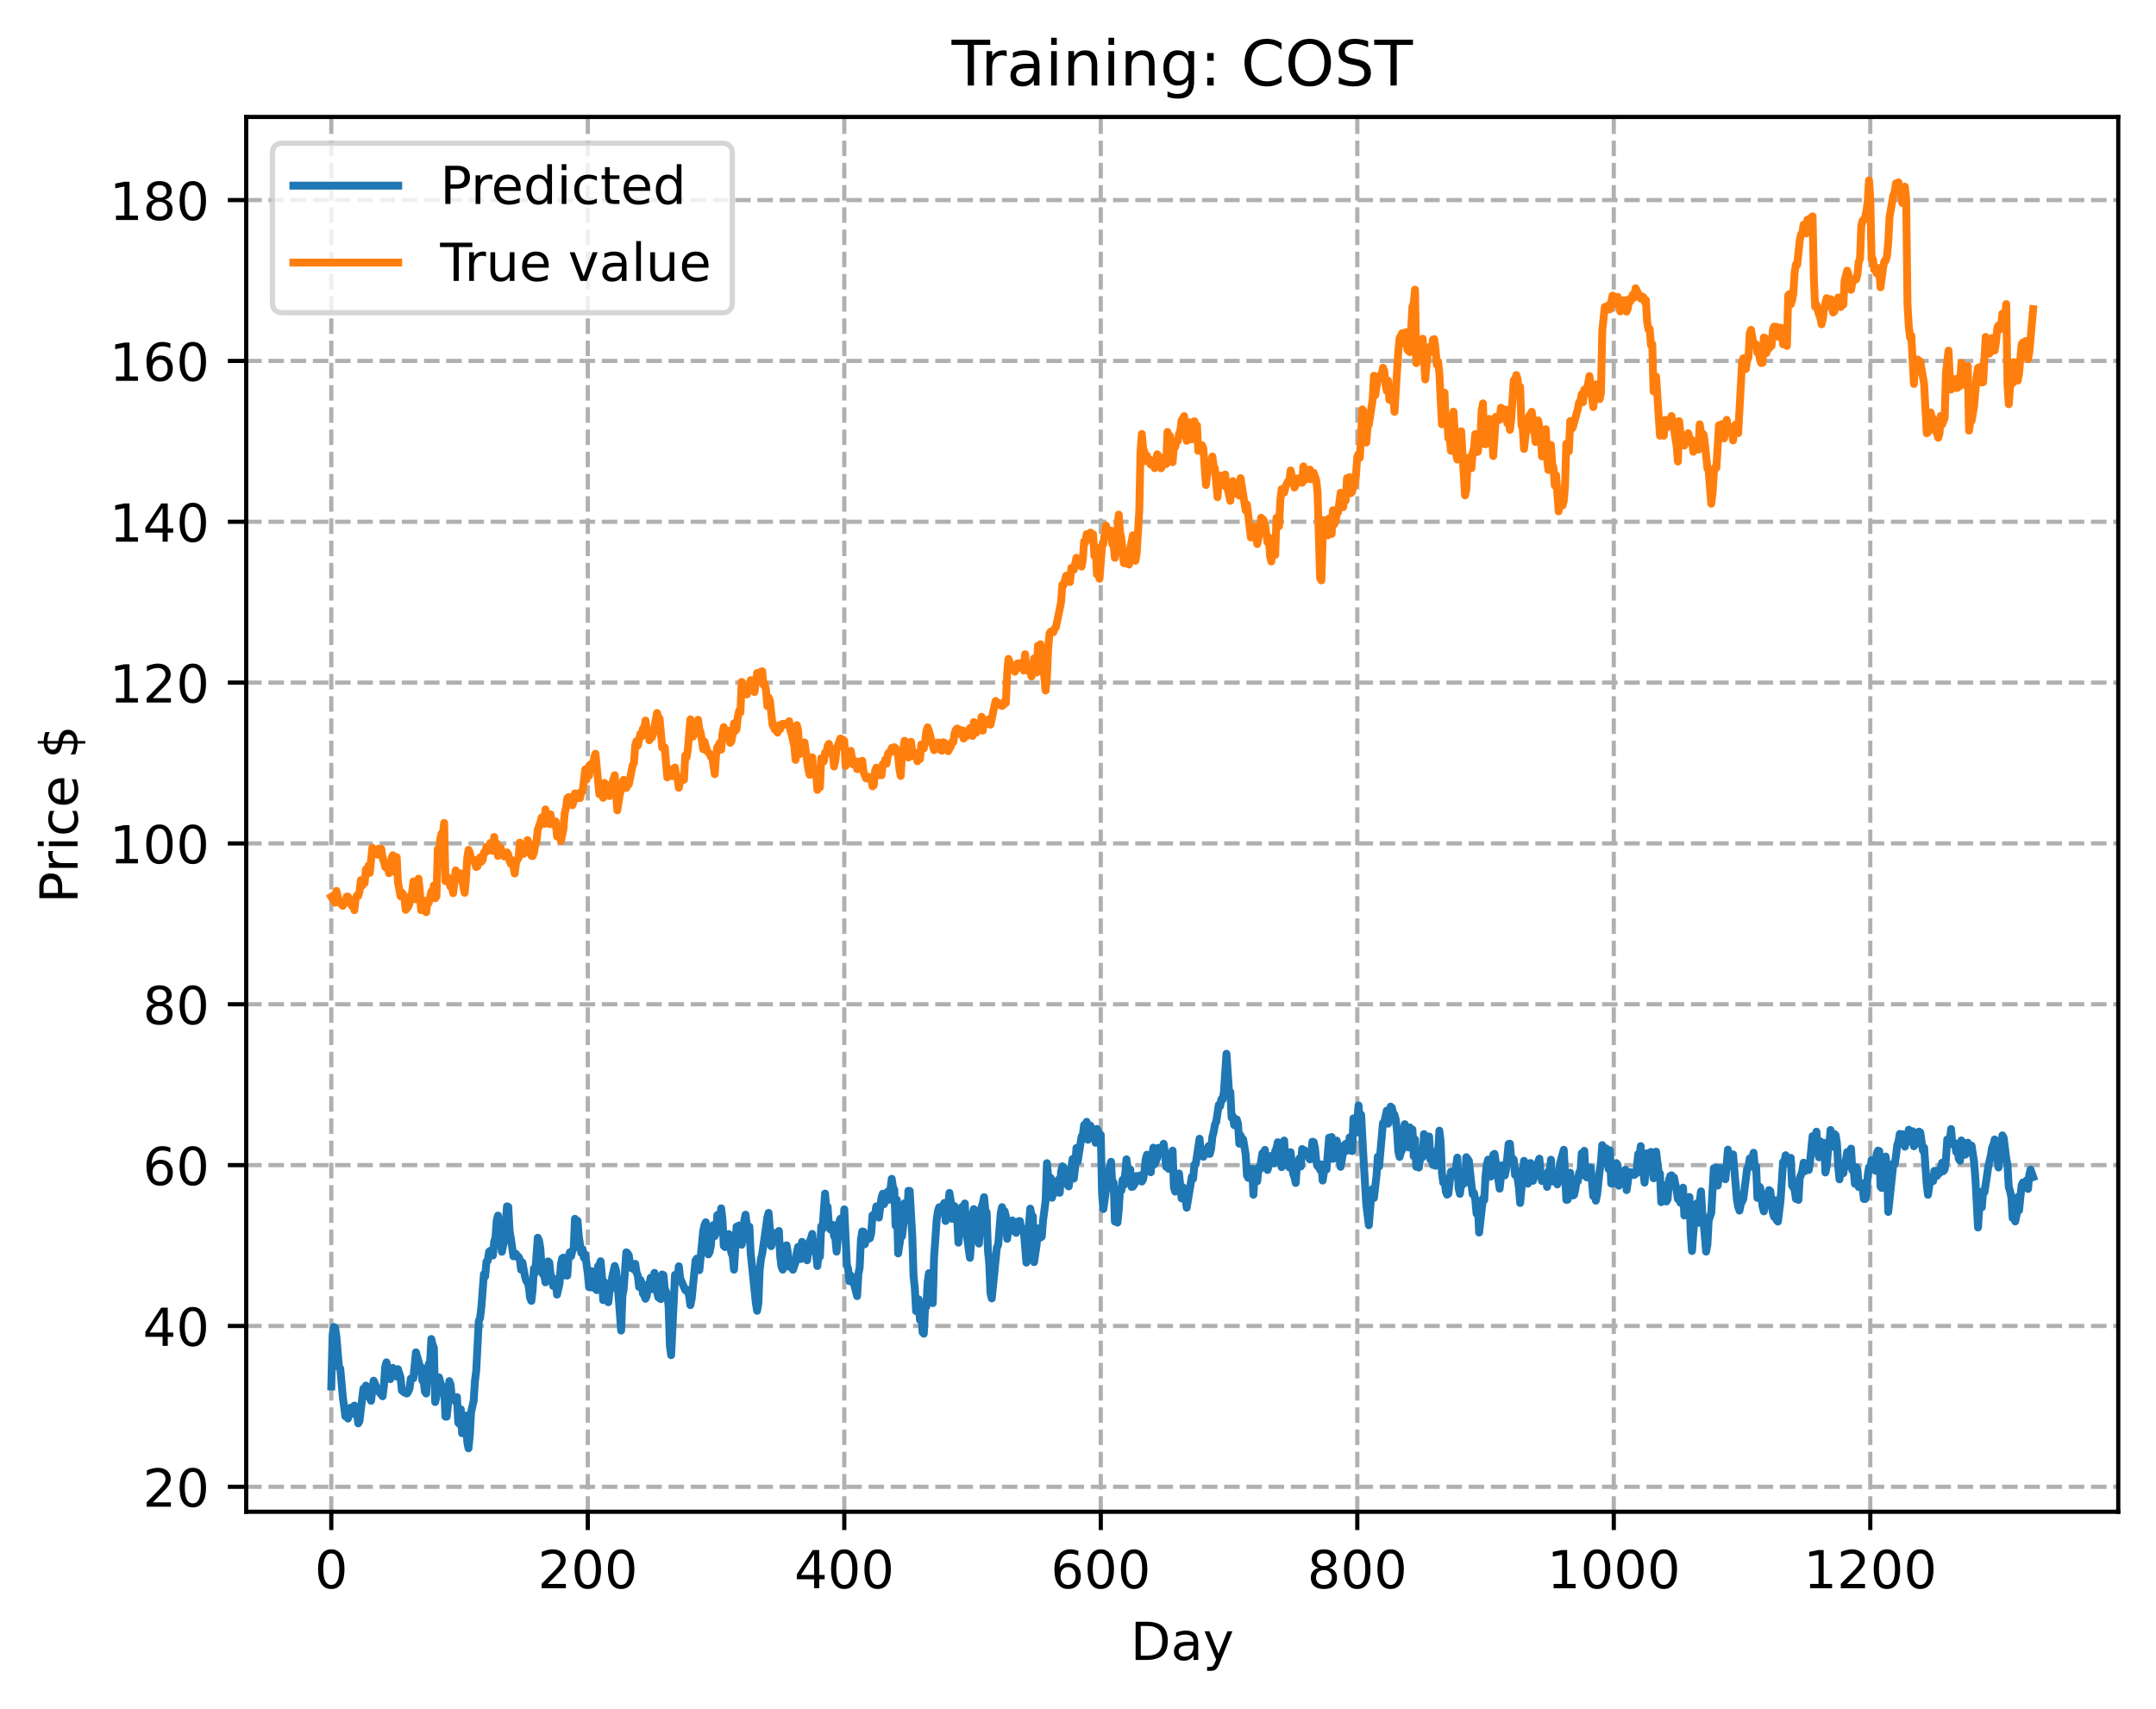 <?xml version="1.0" encoding="utf-8" standalone="no"?>
<!DOCTYPE svg PUBLIC "-//W3C//DTD SVG 1.1//EN"
  "http://www.w3.org/Graphics/SVG/1.1/DTD/svg11.dtd">
<!-- Created with matplotlib (https://matplotlib.org/) -->
<svg height="325.986pt" version="1.1" viewBox="0 0 411.286 325.986" width="411.286pt" xmlns="http://www.w3.org/2000/svg" xmlns:xlink="http://www.w3.org/1999/xlink">
 <defs>
  <style type="text/css">
*{stroke-linecap:butt;stroke-linejoin:round;}
  </style>
 </defs>
 <g id="figure_1">
  <g id="patch_1">
   <path d="M 0 325.986 
L 411.286 325.986 
L 411.286 0 
L 0 0 
z
" style="fill:#ffffff;"/>
  </g>
  <g id="axes_1">
   <g id="patch_2">
    <path d="M 46.966 288.43 
L 404.086 288.43 
L 404.086 22.318 
L 46.966 22.318 
z
" style="fill:#ffffff;"/>
   </g>
   <g id="matplotlib.axis_1">
    <g id="xtick_1">
     <g id="line2d_1">
      <path clip-path="url(#p28125b29de)" d="M 63.198 288.43 
L 63.198 22.318 
" style="fill:none;stroke:#b0b0b0;stroke-dasharray:2.96,1.28;stroke-dashoffset:0;stroke-width:0.8;"/>
     </g>
     <g id="line2d_2">
      <defs>
       <path d="M 0 0 
L 0 3.5 
" id="mc320f1144b" style="stroke:#000000;stroke-width:0.8;"/>
      </defs>
      <g>
       <use style="stroke:#000000;stroke-width:0.8;" x="63.198" xlink:href="#mc320f1144b" y="288.43"/>
      </g>
     </g>
     <g id="text_1">
      <!-- 0 -->
      <defs>
       <path d="M 31.781 66.406 
Q 24.172 66.406 20.328 58.906 
Q 16.5 51.422 16.5 36.375 
Q 16.5 21.391 20.328 13.891 
Q 24.172 6.391 31.781 6.391 
Q 39.453 6.391 43.281 13.891 
Q 47.125 21.391 47.125 36.375 
Q 47.125 51.422 43.281 58.906 
Q 39.453 66.406 31.781 66.406 
z
M 31.781 74.219 
Q 44.047 74.219 50.516 64.516 
Q 56.984 54.828 56.984 36.375 
Q 56.984 17.969 50.516 8.266 
Q 44.047 -1.422 31.781 -1.422 
Q 19.531 -1.422 13.062 8.266 
Q 6.594 17.969 6.594 36.375 
Q 6.594 54.828 13.062 64.516 
Q 19.531 74.219 31.781 74.219 
z
" id="DejaVuSans-48"/>
      </defs>
      <g transform="translate(60.017 303.029)scale(0.1 -0.1)">
       <use xlink:href="#DejaVuSans-48"/>
      </g>
     </g>
    </g>
    <g id="xtick_2">
     <g id="line2d_3">
      <path clip-path="url(#p28125b29de)" d="M 112.129 288.43 
L 112.129 22.318 
" style="fill:none;stroke:#b0b0b0;stroke-dasharray:2.96,1.28;stroke-dashoffset:0;stroke-width:0.8;"/>
     </g>
     <g id="line2d_4">
      <g>
       <use style="stroke:#000000;stroke-width:0.8;" x="112.129" xlink:href="#mc320f1144b" y="288.43"/>
      </g>
     </g>
     <g id="text_2">
      <!-- 200 -->
      <defs>
       <path d="M 19.188 8.297 
L 53.609 8.297 
L 53.609 0 
L 7.328 0 
L 7.328 8.297 
Q 12.938 14.109 22.625 23.891 
Q 32.328 33.688 34.812 36.531 
Q 39.547 41.844 41.422 45.531 
Q 43.312 49.219 43.312 52.781 
Q 43.312 58.594 39.234 62.25 
Q 35.156 65.922 28.609 65.922 
Q 23.969 65.922 18.812 64.312 
Q 13.672 62.703 7.812 59.422 
L 7.812 69.391 
Q 13.766 71.781 18.938 73 
Q 24.125 74.219 28.422 74.219 
Q 39.75 74.219 46.484 68.547 
Q 53.219 62.891 53.219 53.422 
Q 53.219 48.922 51.531 44.891 
Q 49.859 40.875 45.406 35.406 
Q 44.188 33.984 37.641 27.219 
Q 31.109 20.453 19.188 8.297 
z
" id="DejaVuSans-50"/>
      </defs>
      <g transform="translate(102.585 303.029)scale(0.1 -0.1)">
       <use xlink:href="#DejaVuSans-50"/>
       <use x="63.623" xlink:href="#DejaVuSans-48"/>
       <use x="127.246" xlink:href="#DejaVuSans-48"/>
      </g>
     </g>
    </g>
    <g id="xtick_3">
     <g id="line2d_5">
      <path clip-path="url(#p28125b29de)" d="M 161.06 288.43 
L 161.06 22.318 
" style="fill:none;stroke:#b0b0b0;stroke-dasharray:2.96,1.28;stroke-dashoffset:0;stroke-width:0.8;"/>
     </g>
     <g id="line2d_6">
      <g>
       <use style="stroke:#000000;stroke-width:0.8;" x="161.06" xlink:href="#mc320f1144b" y="288.43"/>
      </g>
     </g>
     <g id="text_3">
      <!-- 400 -->
      <defs>
       <path d="M 37.797 64.312 
L 12.891 25.391 
L 37.797 25.391 
z
M 35.203 72.906 
L 47.609 72.906 
L 47.609 25.391 
L 58.016 25.391 
L 58.016 17.188 
L 47.609 17.188 
L 47.609 0 
L 37.797 0 
L 37.797 17.188 
L 4.891 17.188 
L 4.891 26.703 
z
" id="DejaVuSans-52"/>
      </defs>
      <g transform="translate(151.516 303.029)scale(0.1 -0.1)">
       <use xlink:href="#DejaVuSans-52"/>
       <use x="63.623" xlink:href="#DejaVuSans-48"/>
       <use x="127.246" xlink:href="#DejaVuSans-48"/>
      </g>
     </g>
    </g>
    <g id="xtick_4">
     <g id="line2d_7">
      <path clip-path="url(#p28125b29de)" d="M 209.99 288.43 
L 209.99 22.318 
" style="fill:none;stroke:#b0b0b0;stroke-dasharray:2.96,1.28;stroke-dashoffset:0;stroke-width:0.8;"/>
     </g>
     <g id="line2d_8">
      <g>
       <use style="stroke:#000000;stroke-width:0.8;" x="209.99" xlink:href="#mc320f1144b" y="288.43"/>
      </g>
     </g>
     <g id="text_4">
      <!-- 600 -->
      <defs>
       <path d="M 33.016 40.375 
Q 26.375 40.375 22.484 35.828 
Q 18.609 31.297 18.609 23.391 
Q 18.609 15.531 22.484 10.953 
Q 26.375 6.391 33.016 6.391 
Q 39.656 6.391 43.531 10.953 
Q 47.406 15.531 47.406 23.391 
Q 47.406 31.297 43.531 35.828 
Q 39.656 40.375 33.016 40.375 
z
M 52.594 71.297 
L 52.594 62.312 
Q 48.875 64.062 45.094 64.984 
Q 41.312 65.922 37.594 65.922 
Q 27.828 65.922 22.672 59.328 
Q 17.531 52.734 16.797 39.406 
Q 19.672 43.656 24.016 45.922 
Q 28.375 48.188 33.594 48.188 
Q 44.578 48.188 50.953 41.516 
Q 57.328 34.859 57.328 23.391 
Q 57.328 12.156 50.688 5.359 
Q 44.047 -1.422 33.016 -1.422 
Q 20.359 -1.422 13.672 8.266 
Q 6.984 17.969 6.984 36.375 
Q 6.984 53.656 15.188 63.938 
Q 23.391 74.219 37.203 74.219 
Q 40.922 74.219 44.703 73.484 
Q 48.484 72.75 52.594 71.297 
z
" id="DejaVuSans-54"/>
      </defs>
      <g transform="translate(200.446 303.029)scale(0.1 -0.1)">
       <use xlink:href="#DejaVuSans-54"/>
       <use x="63.623" xlink:href="#DejaVuSans-48"/>
       <use x="127.246" xlink:href="#DejaVuSans-48"/>
      </g>
     </g>
    </g>
    <g id="xtick_5">
     <g id="line2d_9">
      <path clip-path="url(#p28125b29de)" d="M 258.921 288.43 
L 258.921 22.318 
" style="fill:none;stroke:#b0b0b0;stroke-dasharray:2.96,1.28;stroke-dashoffset:0;stroke-width:0.8;"/>
     </g>
     <g id="line2d_10">
      <g>
       <use style="stroke:#000000;stroke-width:0.8;" x="258.921" xlink:href="#mc320f1144b" y="288.43"/>
      </g>
     </g>
     <g id="text_5">
      <!-- 800 -->
      <defs>
       <path d="M 31.781 34.625 
Q 24.75 34.625 20.719 30.859 
Q 16.703 27.094 16.703 20.516 
Q 16.703 13.922 20.719 10.156 
Q 24.75 6.391 31.781 6.391 
Q 38.812 6.391 42.859 10.172 
Q 46.922 13.969 46.922 20.516 
Q 46.922 27.094 42.891 30.859 
Q 38.875 34.625 31.781 34.625 
z
M 21.922 38.812 
Q 15.578 40.375 12.031 44.719 
Q 8.5 49.078 8.5 55.328 
Q 8.5 64.062 14.719 69.141 
Q 20.953 74.219 31.781 74.219 
Q 42.672 74.219 48.875 69.141 
Q 55.078 64.062 55.078 55.328 
Q 55.078 49.078 51.531 44.719 
Q 48 40.375 41.703 38.812 
Q 48.828 37.156 52.797 32.312 
Q 56.781 27.484 56.781 20.516 
Q 56.781 9.906 50.312 4.234 
Q 43.844 -1.422 31.781 -1.422 
Q 19.734 -1.422 13.25 4.234 
Q 6.781 9.906 6.781 20.516 
Q 6.781 27.484 10.781 32.312 
Q 14.797 37.156 21.922 38.812 
z
M 18.312 54.391 
Q 18.312 48.734 21.844 45.562 
Q 25.391 42.391 31.781 42.391 
Q 38.141 42.391 41.719 45.562 
Q 45.312 48.734 45.312 54.391 
Q 45.312 60.062 41.719 63.234 
Q 38.141 66.406 31.781 66.406 
Q 25.391 66.406 21.844 63.234 
Q 18.312 60.062 18.312 54.391 
z
" id="DejaVuSans-56"/>
      </defs>
      <g transform="translate(249.377 303.029)scale(0.1 -0.1)">
       <use xlink:href="#DejaVuSans-56"/>
       <use x="63.623" xlink:href="#DejaVuSans-48"/>
       <use x="127.246" xlink:href="#DejaVuSans-48"/>
      </g>
     </g>
    </g>
    <g id="xtick_6">
     <g id="line2d_11">
      <path clip-path="url(#p28125b29de)" d="M 307.851 288.43 
L 307.851 22.318 
" style="fill:none;stroke:#b0b0b0;stroke-dasharray:2.96,1.28;stroke-dashoffset:0;stroke-width:0.8;"/>
     </g>
     <g id="line2d_12">
      <g>
       <use style="stroke:#000000;stroke-width:0.8;" x="307.851" xlink:href="#mc320f1144b" y="288.43"/>
      </g>
     </g>
     <g id="text_6">
      <!-- 1000 -->
      <defs>
       <path d="M 12.406 8.297 
L 28.516 8.297 
L 28.516 63.922 
L 10.984 60.406 
L 10.984 69.391 
L 28.422 72.906 
L 38.281 72.906 
L 38.281 8.297 
L 54.391 8.297 
L 54.391 0 
L 12.406 0 
z
" id="DejaVuSans-49"/>
      </defs>
      <g transform="translate(295.126 303.029)scale(0.1 -0.1)">
       <use xlink:href="#DejaVuSans-49"/>
       <use x="63.623" xlink:href="#DejaVuSans-48"/>
       <use x="127.246" xlink:href="#DejaVuSans-48"/>
       <use x="190.869" xlink:href="#DejaVuSans-48"/>
      </g>
     </g>
    </g>
    <g id="xtick_7">
     <g id="line2d_13">
      <path clip-path="url(#p28125b29de)" d="M 356.782 288.43 
L 356.782 22.318 
" style="fill:none;stroke:#b0b0b0;stroke-dasharray:2.96,1.28;stroke-dashoffset:0;stroke-width:0.8;"/>
     </g>
     <g id="line2d_14">
      <g>
       <use style="stroke:#000000;stroke-width:0.8;" x="356.782" xlink:href="#mc320f1144b" y="288.43"/>
      </g>
     </g>
     <g id="text_7">
      <!-- 1200 -->
      <g transform="translate(344.057 303.029)scale(0.1 -0.1)">
       <use xlink:href="#DejaVuSans-49"/>
       <use x="63.623" xlink:href="#DejaVuSans-50"/>
       <use x="127.246" xlink:href="#DejaVuSans-48"/>
       <use x="190.869" xlink:href="#DejaVuSans-48"/>
      </g>
     </g>
    </g>
    <g id="text_8">
     <!-- Day -->
     <defs>
      <path d="M 19.672 64.797 
L 19.672 8.109 
L 31.594 8.109 
Q 46.688 8.109 53.688 14.938 
Q 60.688 21.781 60.688 36.531 
Q 60.688 51.172 53.688 57.984 
Q 46.688 64.797 31.594 64.797 
z
M 9.812 72.906 
L 30.078 72.906 
Q 51.266 72.906 61.172 64.094 
Q 71.094 55.281 71.094 36.531 
Q 71.094 17.672 61.125 8.828 
Q 51.172 0 30.078 0 
L 9.812 0 
z
" id="DejaVuSans-68"/>
      <path d="M 34.281 27.484 
Q 23.391 27.484 19.188 25 
Q 14.984 22.516 14.984 16.5 
Q 14.984 11.719 18.141 8.906 
Q 21.297 6.109 26.703 6.109 
Q 34.188 6.109 38.703 11.406 
Q 43.219 16.703 43.219 25.484 
L 43.219 27.484 
z
M 52.203 31.203 
L 52.203 0 
L 43.219 0 
L 43.219 8.297 
Q 40.141 3.328 35.547 0.953 
Q 30.953 -1.422 24.312 -1.422 
Q 15.922 -1.422 10.953 3.297 
Q 6 8.016 6 15.922 
Q 6 25.141 12.172 29.828 
Q 18.359 34.516 30.609 34.516 
L 43.219 34.516 
L 43.219 35.406 
Q 43.219 41.609 39.141 45 
Q 35.062 48.391 27.688 48.391 
Q 23 48.391 18.547 47.266 
Q 14.109 46.141 10.016 43.891 
L 10.016 52.203 
Q 14.938 54.109 19.578 55.047 
Q 24.219 56 28.609 56 
Q 40.484 56 46.344 49.844 
Q 52.203 43.703 52.203 31.203 
z
" id="DejaVuSans-97"/>
      <path d="M 32.172 -5.078 
Q 28.375 -14.844 24.75 -17.812 
Q 21.141 -20.797 15.094 -20.797 
L 7.906 -20.797 
L 7.906 -13.281 
L 13.188 -13.281 
Q 16.891 -13.281 18.938 -11.516 
Q 21 -9.766 23.484 -3.219 
L 25.094 0.875 
L 2.984 54.688 
L 12.5 54.688 
L 29.594 11.922 
L 46.688 54.688 
L 56.203 54.688 
z
" id="DejaVuSans-121"/>
     </defs>
     <g transform="translate(215.652 316.707)scale(0.1 -0.1)">
      <use xlink:href="#DejaVuSans-68"/>
      <use x="77.002" xlink:href="#DejaVuSans-97"/>
      <use x="138.281" xlink:href="#DejaVuSans-121"/>
     </g>
    </g>
   </g>
   <g id="matplotlib.axis_2">
    <g id="ytick_1">
     <g id="line2d_15">
      <path clip-path="url(#p28125b29de)" d="M 46.966 283.669 
L 404.086 283.669 
" style="fill:none;stroke:#b0b0b0;stroke-dasharray:2.96,1.28;stroke-dashoffset:0;stroke-width:0.8;"/>
     </g>
     <g id="line2d_16">
      <defs>
       <path d="M 0 0 
L -3.5 0 
" id="ma6bbfadd2e" style="stroke:#000000;stroke-width:0.8;"/>
      </defs>
      <g>
       <use style="stroke:#000000;stroke-width:0.8;" x="46.966" xlink:href="#ma6bbfadd2e" y="283.669"/>
      </g>
     </g>
     <g id="text_9">
      <!-- 20 -->
      <g transform="translate(27.241 287.469)scale(0.1 -0.1)">
       <use xlink:href="#DejaVuSans-50"/>
       <use x="63.623" xlink:href="#DejaVuSans-48"/>
      </g>
     </g>
    </g>
    <g id="ytick_2">
     <g id="line2d_17">
      <path clip-path="url(#p28125b29de)" d="M 46.966 252.982 
L 404.086 252.982 
" style="fill:none;stroke:#b0b0b0;stroke-dasharray:2.96,1.28;stroke-dashoffset:0;stroke-width:0.8;"/>
     </g>
     <g id="line2d_18">
      <g>
       <use style="stroke:#000000;stroke-width:0.8;" x="46.966" xlink:href="#ma6bbfadd2e" y="252.982"/>
      </g>
     </g>
     <g id="text_10">
      <!-- 40 -->
      <g transform="translate(27.241 256.782)scale(0.1 -0.1)">
       <use xlink:href="#DejaVuSans-52"/>
       <use x="63.623" xlink:href="#DejaVuSans-48"/>
      </g>
     </g>
    </g>
    <g id="ytick_3">
     <g id="line2d_19">
      <path clip-path="url(#p28125b29de)" d="M 46.966 222.295 
L 404.086 222.295 
" style="fill:none;stroke:#b0b0b0;stroke-dasharray:2.96,1.28;stroke-dashoffset:0;stroke-width:0.8;"/>
     </g>
     <g id="line2d_20">
      <g>
       <use style="stroke:#000000;stroke-width:0.8;" x="46.966" xlink:href="#ma6bbfadd2e" y="222.295"/>
      </g>
     </g>
     <g id="text_11">
      <!-- 60 -->
      <g transform="translate(27.241 226.095)scale(0.1 -0.1)">
       <use xlink:href="#DejaVuSans-54"/>
       <use x="63.623" xlink:href="#DejaVuSans-48"/>
      </g>
     </g>
    </g>
    <g id="ytick_4">
     <g id="line2d_21">
      <path clip-path="url(#p28125b29de)" d="M 46.966 191.608 
L 404.086 191.608 
" style="fill:none;stroke:#b0b0b0;stroke-dasharray:2.96,1.28;stroke-dashoffset:0;stroke-width:0.8;"/>
     </g>
     <g id="line2d_22">
      <g>
       <use style="stroke:#000000;stroke-width:0.8;" x="46.966" xlink:href="#ma6bbfadd2e" y="191.608"/>
      </g>
     </g>
     <g id="text_12">
      <!-- 80 -->
      <g transform="translate(27.241 195.408)scale(0.1 -0.1)">
       <use xlink:href="#DejaVuSans-56"/>
       <use x="63.623" xlink:href="#DejaVuSans-48"/>
      </g>
     </g>
    </g>
    <g id="ytick_5">
     <g id="line2d_23">
      <path clip-path="url(#p28125b29de)" d="M 46.966 160.921 
L 404.086 160.921 
" style="fill:none;stroke:#b0b0b0;stroke-dasharray:2.96,1.28;stroke-dashoffset:0;stroke-width:0.8;"/>
     </g>
     <g id="line2d_24">
      <g>
       <use style="stroke:#000000;stroke-width:0.8;" x="46.966" xlink:href="#ma6bbfadd2e" y="160.921"/>
      </g>
     </g>
     <g id="text_13">
      <!-- 100 -->
      <g transform="translate(20.878 164.721)scale(0.1 -0.1)">
       <use xlink:href="#DejaVuSans-49"/>
       <use x="63.623" xlink:href="#DejaVuSans-48"/>
       <use x="127.246" xlink:href="#DejaVuSans-48"/>
      </g>
     </g>
    </g>
    <g id="ytick_6">
     <g id="line2d_25">
      <path clip-path="url(#p28125b29de)" d="M 46.966 130.234 
L 404.086 130.234 
" style="fill:none;stroke:#b0b0b0;stroke-dasharray:2.96,1.28;stroke-dashoffset:0;stroke-width:0.8;"/>
     </g>
     <g id="line2d_26">
      <g>
       <use style="stroke:#000000;stroke-width:0.8;" x="46.966" xlink:href="#ma6bbfadd2e" y="130.234"/>
      </g>
     </g>
     <g id="text_14">
      <!-- 120 -->
      <g transform="translate(20.878 134.034)scale(0.1 -0.1)">
       <use xlink:href="#DejaVuSans-49"/>
       <use x="63.623" xlink:href="#DejaVuSans-50"/>
       <use x="127.246" xlink:href="#DejaVuSans-48"/>
      </g>
     </g>
    </g>
    <g id="ytick_7">
     <g id="line2d_27">
      <path clip-path="url(#p28125b29de)" d="M 46.966 99.547 
L 404.086 99.547 
" style="fill:none;stroke:#b0b0b0;stroke-dasharray:2.96,1.28;stroke-dashoffset:0;stroke-width:0.8;"/>
     </g>
     <g id="line2d_28">
      <g>
       <use style="stroke:#000000;stroke-width:0.8;" x="46.966" xlink:href="#ma6bbfadd2e" y="99.547"/>
      </g>
     </g>
     <g id="text_15">
      <!-- 140 -->
      <g transform="translate(20.878 103.347)scale(0.1 -0.1)">
       <use xlink:href="#DejaVuSans-49"/>
       <use x="63.623" xlink:href="#DejaVuSans-52"/>
       <use x="127.246" xlink:href="#DejaVuSans-48"/>
      </g>
     </g>
    </g>
    <g id="ytick_8">
     <g id="line2d_29">
      <path clip-path="url(#p28125b29de)" d="M 46.966 68.86 
L 404.086 68.86 
" style="fill:none;stroke:#b0b0b0;stroke-dasharray:2.96,1.28;stroke-dashoffset:0;stroke-width:0.8;"/>
     </g>
     <g id="line2d_30">
      <g>
       <use style="stroke:#000000;stroke-width:0.8;" x="46.966" xlink:href="#ma6bbfadd2e" y="68.86"/>
      </g>
     </g>
     <g id="text_16">
      <!-- 160 -->
      <g transform="translate(20.878 72.66)scale(0.1 -0.1)">
       <use xlink:href="#DejaVuSans-49"/>
       <use x="63.623" xlink:href="#DejaVuSans-54"/>
       <use x="127.246" xlink:href="#DejaVuSans-48"/>
      </g>
     </g>
    </g>
    <g id="ytick_9">
     <g id="line2d_31">
      <path clip-path="url(#p28125b29de)" d="M 46.966 38.173 
L 404.086 38.173 
" style="fill:none;stroke:#b0b0b0;stroke-dasharray:2.96,1.28;stroke-dashoffset:0;stroke-width:0.8;"/>
     </g>
     <g id="line2d_32">
      <g>
       <use style="stroke:#000000;stroke-width:0.8;" x="46.966" xlink:href="#ma6bbfadd2e" y="38.173"/>
      </g>
     </g>
     <g id="text_17">
      <!-- 180 -->
      <g transform="translate(20.878 41.973)scale(0.1 -0.1)">
       <use xlink:href="#DejaVuSans-49"/>
       <use x="63.623" xlink:href="#DejaVuSans-56"/>
       <use x="127.246" xlink:href="#DejaVuSans-48"/>
      </g>
     </g>
    </g>
    <g id="text_18">
     <!-- Price $ -->
     <defs>
      <path d="M 19.672 64.797 
L 19.672 37.406 
L 32.078 37.406 
Q 38.969 37.406 42.719 40.969 
Q 46.484 44.531 46.484 51.125 
Q 46.484 57.672 42.719 61.234 
Q 38.969 64.797 32.078 64.797 
z
M 9.812 72.906 
L 32.078 72.906 
Q 44.344 72.906 50.609 67.359 
Q 56.891 61.812 56.891 51.125 
Q 56.891 40.328 50.609 34.812 
Q 44.344 29.297 32.078 29.297 
L 19.672 29.297 
L 19.672 0 
L 9.812 0 
z
" id="DejaVuSans-80"/>
      <path d="M 41.109 46.297 
Q 39.594 47.172 37.812 47.578 
Q 36.031 48 33.891 48 
Q 26.266 48 22.188 43.047 
Q 18.109 38.094 18.109 28.812 
L 18.109 0 
L 9.078 0 
L 9.078 54.688 
L 18.109 54.688 
L 18.109 46.188 
Q 20.953 51.172 25.484 53.578 
Q 30.031 56 36.531 56 
Q 37.453 56 38.578 55.875 
Q 39.703 55.766 41.062 55.516 
z
" id="DejaVuSans-114"/>
      <path d="M 9.422 54.688 
L 18.406 54.688 
L 18.406 0 
L 9.422 0 
z
M 9.422 75.984 
L 18.406 75.984 
L 18.406 64.594 
L 9.422 64.594 
z
" id="DejaVuSans-105"/>
      <path d="M 48.781 52.594 
L 48.781 44.188 
Q 44.969 46.297 41.141 47.344 
Q 37.312 48.391 33.406 48.391 
Q 24.656 48.391 19.812 42.844 
Q 14.984 37.312 14.984 27.297 
Q 14.984 17.281 19.812 11.734 
Q 24.656 6.203 33.406 6.203 
Q 37.312 6.203 41.141 7.25 
Q 44.969 8.297 48.781 10.406 
L 48.781 2.094 
Q 45.016 0.344 40.984 -0.531 
Q 36.969 -1.422 32.422 -1.422 
Q 20.062 -1.422 12.781 6.344 
Q 5.516 14.109 5.516 27.297 
Q 5.516 40.672 12.859 48.328 
Q 20.219 56 33.016 56 
Q 37.156 56 41.109 55.141 
Q 45.062 54.297 48.781 52.594 
z
" id="DejaVuSans-99"/>
      <path d="M 56.203 29.594 
L 56.203 25.203 
L 14.891 25.203 
Q 15.484 15.922 20.484 11.062 
Q 25.484 6.203 34.422 6.203 
Q 39.594 6.203 44.453 7.469 
Q 49.312 8.734 54.109 11.281 
L 54.109 2.781 
Q 49.266 0.734 44.188 -0.344 
Q 39.109 -1.422 33.891 -1.422 
Q 20.797 -1.422 13.156 6.188 
Q 5.516 13.812 5.516 26.812 
Q 5.516 40.234 12.766 48.109 
Q 20.016 56 32.328 56 
Q 43.359 56 49.781 48.891 
Q 56.203 41.797 56.203 29.594 
z
M 47.219 32.234 
Q 47.125 39.594 43.094 43.984 
Q 39.062 48.391 32.422 48.391 
Q 24.906 48.391 20.391 44.141 
Q 15.875 39.891 15.188 32.172 
z
" id="DejaVuSans-101"/>
      <path id="DejaVuSans-32"/>
      <path d="M 33.797 -14.703 
L 28.906 -14.703 
L 28.859 0 
Q 23.734 0.094 18.609 1.188 
Q 13.484 2.297 8.297 4.5 
L 8.297 13.281 
Q 13.281 10.156 18.375 8.562 
Q 23.484 6.984 28.906 6.938 
L 28.906 29.203 
Q 18.109 30.953 13.203 35.156 
Q 8.297 39.359 8.297 46.688 
Q 8.297 54.641 13.625 59.219 
Q 18.953 63.812 28.906 64.5 
L 28.906 75.984 
L 33.797 75.984 
L 33.797 64.656 
Q 38.328 64.453 42.578 63.688 
Q 46.828 62.938 50.875 61.625 
L 50.875 53.078 
Q 46.828 55.125 42.547 56.25 
Q 38.281 57.375 33.797 57.562 
L 33.797 36.719 
Q 44.875 35.016 50.094 30.609 
Q 55.328 26.219 55.328 18.609 
Q 55.328 10.359 49.781 5.594 
Q 44.234 0.828 33.797 0.094 
z
M 28.906 37.594 
L 28.906 57.625 
Q 23.25 56.984 20.266 54.391 
Q 17.281 51.812 17.281 47.516 
Q 17.281 43.312 20.031 40.969 
Q 22.797 38.625 28.906 37.594 
z
M 33.797 28.219 
L 33.797 7.078 
Q 39.984 7.906 43.141 10.594 
Q 46.297 13.281 46.297 17.672 
Q 46.297 21.969 43.281 24.5 
Q 40.281 27.047 33.797 28.219 
z
" id="DejaVuSans-36"/>
     </defs>
     <g transform="translate(14.798 172.342)rotate(-90)scale(0.1 -0.1)">
      <use xlink:href="#DejaVuSans-80"/>
      <use x="58.553" xlink:href="#DejaVuSans-114"/>
      <use x="99.666" xlink:href="#DejaVuSans-105"/>
      <use x="127.449" xlink:href="#DejaVuSans-99"/>
      <use x="182.43" xlink:href="#DejaVuSans-101"/>
      <use x="243.953" xlink:href="#DejaVuSans-32"/>
      <use x="275.74" xlink:href="#DejaVuSans-36"/>
     </g>
    </g>
   </g>
   <g id="line2d_33">
    <path clip-path="url(#p28125b29de)" d="M 63.198 264.534 
L 63.443 254.793 
L 63.688 253.178 
L 63.932 253.352 
L 64.177 254.998 
L 64.666 260.912 
L 64.911 261.112 
L 65.4 266.591 
L 65.89 270.239 
L 66.134 269.486 
L 66.379 270.658 
L 66.868 268.58 
L 67.357 269.758 
L 67.602 268.171 
L 68.091 269.43 
L 68.336 271.573 
L 68.581 271.114 
L 69.315 264.938 
L 69.559 265.748 
L 69.804 264.357 
L 70.049 265.609 
L 70.783 267.27 
L 71.272 263.416 
L 72.006 265.117 
L 72.495 265.801 
L 72.984 266.403 
L 73.229 264.518 
L 73.474 260.824 
L 73.718 259.924 
L 74.452 263.135 
L 74.942 260.987 
L 75.186 262.013 
L 75.676 262.641 
L 75.92 261.228 
L 76.41 262.804 
L 76.654 265.286 
L 77.144 265.684 
L 77.633 265.877 
L 77.878 265.52 
L 78.122 264.902 
L 78.367 263.029 
L 78.856 262.975 
L 79.345 258.012 
L 80.079 260.596 
L 80.324 260.819 
L 80.569 263.398 
L 80.813 263.486 
L 81.058 265.539 
L 81.303 265.88 
L 81.547 262.19 
L 81.792 260.221 
L 82.037 260.017 
L 82.281 255.472 
L 82.526 256.572 
L 82.771 257.158 
L 83.015 267.503 
L 83.26 266.557 
L 83.505 263.444 
L 83.749 262.786 
L 84.239 264.58 
L 84.483 265.151 
L 84.728 264.632 
L 84.972 270.285 
L 85.217 270.296 
L 85.462 267.963 
L 85.706 263.512 
L 85.951 264.176 
L 86.196 266.548 
L 86.685 267.006 
L 86.93 267.437 
L 87.174 266.561 
L 87.419 271.458 
L 87.664 271.721 
L 87.908 268.884 
L 88.153 273.468 
L 88.398 271.217 
L 88.642 270.227 
L 88.887 270.089 
L 89.132 275.102 
L 89.376 276.334 
L 89.621 273.812 
L 89.866 269.452 
L 90.355 267.298 
L 90.599 263.493 
L 90.844 261.587 
L 91.333 252.073 
L 91.578 251.464 
L 91.823 249.465 
L 92.312 243.088 
L 92.557 243.529 
L 92.801 240.704 
L 93.046 240.544 
L 93.291 238.833 
L 93.535 238.632 
L 94.025 239.543 
L 94.269 236.94 
L 94.514 236.12 
L 94.759 232.836 
L 95.003 231.92 
L 95.737 238.833 
L 96.227 236.429 
L 96.716 230.153 
L 96.96 230.259 
L 97.205 234.799 
L 97.45 236.24 
L 97.939 239.7 
L 98.184 239.56 
L 98.428 239.212 
L 98.673 239.821 
L 98.918 239.777 
L 99.162 240.3 
L 99.407 242.258 
L 99.652 240.86 
L 100.141 243.476 
L 100.386 244.39 
L 100.63 244.481 
L 100.875 245.538 
L 101.12 247.624 
L 101.364 248.205 
L 101.609 246.109 
L 101.854 242.023 
L 102.098 242.849 
L 102.587 236.149 
L 102.832 236.69 
L 103.077 238.165 
L 103.321 241.881 
L 103.566 243.134 
L 103.811 243.288 
L 104.055 244.671 
L 104.3 241.267 
L 104.545 240.658 
L 104.789 240.877 
L 105.034 243.246 
L 105.279 243.653 
L 105.523 245.37 
L 105.768 244.027 
L 106.013 244.446 
L 106.257 247.009 
L 106.747 244.842 
L 106.991 241.248 
L 107.236 240.101 
L 107.481 239.94 
L 107.725 243.341 
L 107.97 240.799 
L 108.215 243.381 
L 108.459 239.794 
L 108.704 238.946 
L 108.948 239.667 
L 109.193 238.611 
L 109.438 238.2 
L 109.682 232.536 
L 109.927 233.29 
L 110.172 232.911 
L 110.416 235.906 
L 110.906 239.081 
L 111.15 238.348 
L 111.395 239.985 
L 111.64 239.341 
L 112.129 243.014 
L 112.374 245.588 
L 112.618 245.634 
L 112.863 242.512 
L 113.108 245.013 
L 113.352 245.723 
L 113.597 245.171 
L 113.842 246.154 
L 114.086 241.576 
L 114.331 241.434 
L 114.575 240.631 
L 114.82 243.346 
L 115.065 248.064 
L 115.309 244.613 
L 115.554 246.651 
L 115.799 246.452 
L 116.043 248.465 
L 116.288 246.257 
L 116.533 245.88 
L 116.777 243.712 
L 117.267 241.537 
L 117.511 242.336 
L 118.001 247.324 
L 118.49 253.868 
L 118.735 247.267 
L 118.979 245.929 
L 119.469 238.931 
L 119.713 239.104 
L 119.958 239.514 
L 120.203 241.49 
L 120.447 241.953 
L 120.692 241.166 
L 120.936 242.22 
L 121.181 241.136 
L 121.426 242.768 
L 121.67 243.393 
L 121.915 245.552 
L 122.16 244.174 
L 122.404 244.763 
L 122.649 246.83 
L 122.894 247.181 
L 123.138 247.797 
L 123.383 247.269 
L 123.628 245.035 
L 123.872 245.239 
L 124.117 243.775 
L 124.362 245.957 
L 124.851 242.853 
L 125.34 246.547 
L 125.585 247.535 
L 126.074 247.863 
L 126.319 243.158 
L 126.563 243.264 
L 126.808 245.79 
L 127.297 247.131 
L 127.542 249.233 
L 127.787 256.868 
L 128.031 258.562 
L 128.521 248.447 
L 128.765 243.237 
L 129.01 243.83 
L 129.255 244.113 
L 129.499 241.598 
L 129.744 243.877 
L 130.723 246.145 
L 130.967 246.33 
L 131.212 246.127 
L 131.457 247.299 
L 131.701 249.017 
L 131.946 247.817 
L 132.68 240.504 
L 132.924 240.136 
L 133.169 240.552 
L 133.414 242.342 
L 134.148 234.844 
L 134.392 233.739 
L 134.637 233.203 
L 134.882 234.14 
L 135.126 239.339 
L 135.371 238.878 
L 135.616 237.663 
L 135.86 234.314 
L 136.105 233.715 
L 136.35 235.847 
L 136.594 235.137 
L 136.839 231.823 
L 137.084 234.168 
L 137.573 230.543 
L 137.818 232.537 
L 138.062 237.683 
L 138.307 237.942 
L 138.551 236.156 
L 138.796 236.436 
L 139.041 235.455 
L 139.285 237.838 
L 139.53 239.099 
L 139.775 239.684 
L 140.019 242.243 
L 140.509 234.039 
L 140.753 235.866 
L 140.998 233.806 
L 141.243 234.439 
L 141.487 237.486 
L 141.732 236.14 
L 141.977 232.915 
L 142.221 231.752 
L 142.466 233.622 
L 142.711 234.006 
L 142.955 234.024 
L 143.2 239.051 
L 144.178 248.541 
L 144.423 250.095 
L 144.668 248.715 
L 144.912 242.435 
L 145.157 240.225 
L 145.402 239.203 
L 146.136 234.088 
L 146.38 232.246 
L 146.625 231.406 
L 147.114 237.763 
L 147.848 235.252 
L 148.093 235.552 
L 148.338 235.498 
L 148.582 234.859 
L 148.827 239.674 
L 149.072 241.653 
L 149.316 242.241 
L 149.806 237.755 
L 150.05 237.59 
L 150.295 238.987 
L 150.539 241.694 
L 150.784 241.103 
L 151.273 242.265 
L 151.763 240.799 
L 152.007 238.899 
L 152.252 237.879 
L 152.497 237.886 
L 152.741 240.228 
L 152.986 236.937 
L 153.231 239.921 
L 153.475 239.856 
L 153.965 240.458 
L 154.454 236.829 
L 154.699 236.314 
L 154.943 235.425 
L 155.188 238.1 
L 155.677 239.308 
L 155.922 241.557 
L 156.166 239.157 
L 156.411 239.772 
L 156.656 233.973 
L 156.9 234.485 
L 157.39 227.717 
L 157.634 230.518 
L 157.879 230.24 
L 158.124 233.748 
L 158.368 234.552 
L 158.613 233.823 
L 158.858 233.697 
L 159.102 235.837 
L 159.347 236.247 
L 159.592 238.809 
L 160.081 233.196 
L 160.326 232.519 
L 160.815 235.628 
L 161.06 230.737 
L 161.549 241.287 
L 161.794 242.159 
L 162.038 244.449 
L 162.283 243.345 
L 162.527 244.492 
L 162.772 244.437 
L 163.506 247.292 
L 163.751 243.008 
L 163.995 241.858 
L 164.24 236.438 
L 164.485 234.958 
L 164.729 234.997 
L 164.974 237.394 
L 165.219 235.695 
L 165.463 236.533 
L 165.708 235.562 
L 165.953 236.255 
L 166.197 235.249 
L 166.442 231.869 
L 166.687 232.101 
L 166.931 231.662 
L 167.176 230.162 
L 167.421 230.976 
L 167.665 232.312 
L 168.154 228.52 
L 168.399 227.752 
L 168.644 229.745 
L 168.888 228.003 
L 169.378 227.326 
L 169.622 228.913 
L 170.112 224.908 
L 170.356 226.549 
L 170.601 227.002 
L 170.846 233.871 
L 171.09 228.909 
L 171.335 239.147 
L 171.824 235.837 
L 172.069 235.901 
L 172.314 233.834 
L 172.558 229.557 
L 172.803 230.545 
L 173.048 232.79 
L 173.292 227.197 
L 173.537 227.216 
L 174.026 235.711 
L 174.271 243.479 
L 174.515 245.798 
L 174.76 250.166 
L 175.249 247.903 
L 175.494 251.846 
L 175.739 249.421 
L 175.983 254.175 
L 176.228 254.458 
L 176.473 249.415 
L 176.717 249.31 
L 176.962 244.599 
L 177.207 242.912 
L 177.451 246.221 
L 177.696 243.579 
L 177.941 248.632 
L 178.185 239.93 
L 178.675 232.838 
L 178.919 231.08 
L 179.164 230.327 
L 179.409 230.283 
L 179.653 231.256 
L 179.898 230.087 
L 180.142 229.509 
L 180.387 232.964 
L 180.632 230.594 
L 180.876 230.058 
L 181.121 227.591 
L 181.366 229.184 
L 181.61 232.553 
L 181.855 230.343 
L 182.1 230.119 
L 182.344 230.629 
L 182.589 232.609 
L 182.834 237.103 
L 183.568 230.212 
L 183.812 231.845 
L 184.057 229.618 
L 184.302 234.642 
L 184.791 238.336 
L 185.036 239.989 
L 185.28 236.684 
L 185.525 231.764 
L 185.77 230.688 
L 186.259 234.89 
L 186.748 237.277 
L 187.237 230.318 
L 187.482 229.59 
L 187.727 228.404 
L 187.971 230.89 
L 188.216 231.319 
L 188.461 238.563 
L 188.705 241.048 
L 188.95 246.756 
L 189.195 247.731 
L 190.173 237.961 
L 190.418 237.533 
L 190.907 231.461 
L 191.152 230.313 
L 191.397 231.515 
L 191.641 231.078 
L 191.886 232.023 
L 192.13 236.366 
L 192.375 234.179 
L 192.62 234.558 
L 192.864 234.077 
L 193.109 232.848 
L 193.354 234.889 
L 193.598 234.312 
L 193.843 235.23 
L 194.332 232.979 
L 194.577 232.985 
L 194.822 234.687 
L 195.066 234.407 
L 195.311 234.922 
L 195.8 240.901 
L 196.045 235.214 
L 196.29 233.644 
L 196.534 230.594 
L 196.779 231.908 
L 197.024 232.034 
L 197.268 240.81 
L 197.758 237.432 
L 198.002 234.365 
L 198.247 234.51 
L 198.491 236.128 
L 198.736 235.934 
L 198.981 232.852 
L 199.47 229.048 
L 199.715 221.927 
L 199.959 224.585 
L 200.204 225.497 
L 200.449 224.746 
L 200.693 228.523 
L 200.938 227.198 
L 201.183 227.188 
L 201.427 227.54 
L 201.917 225.06 
L 202.161 227.575 
L 202.406 223.622 
L 202.651 222.53 
L 202.895 222.663 
L 203.14 223.326 
L 203.629 226.1 
L 203.874 226.361 
L 204.608 221.126 
L 204.852 224.861 
L 205.097 222.713 
L 205.342 219.032 
L 205.586 221.619 
L 206.32 216.868 
L 206.565 216.504 
L 206.81 214.627 
L 207.054 214.836 
L 207.299 214.038 
L 207.544 217.471 
L 207.788 215.517 
L 208.033 214.76 
L 208.278 216.964 
L 208.522 216.06 
L 208.767 216.176 
L 209.012 218.039 
L 209.256 215.388 
L 209.501 215.888 
L 209.746 217.457 
L 209.99 216.509 
L 210.235 227.962 
L 210.479 230.674 
L 211.458 223.747 
L 211.947 221.659 
L 212.192 226.133 
L 212.437 225.593 
L 212.681 233.064 
L 212.926 231.584 
L 213.171 233.276 
L 213.415 230.86 
L 213.66 226.859 
L 213.905 227.166 
L 214.149 225.099 
L 214.394 226.103 
L 214.639 224.12 
L 214.883 221.187 
L 215.128 222.867 
L 215.373 223.142 
L 215.617 223.112 
L 215.862 226.473 
L 216.106 226.416 
L 216.596 225.638 
L 216.84 224.364 
L 217.085 224.776 
L 217.33 224.9 
L 217.574 224.244 
L 217.819 225.439 
L 218.064 225.006 
L 218.308 223.617 
L 218.553 221.162 
L 218.798 220.313 
L 219.042 222.149 
L 219.532 223.663 
L 219.776 220.596 
L 220.021 218.964 
L 220.266 222.125 
L 220.755 220.964 
L 221 218.991 
L 221.244 219.753 
L 221.489 219.09 
L 221.734 219.81 
L 221.978 218.222 
L 222.223 219.971 
L 222.467 222.634 
L 222.712 221.559 
L 222.957 223.025 
L 223.201 221.206 
L 223.446 221.226 
L 223.691 219.53 
L 223.935 226.542 
L 224.18 227.363 
L 224.425 227.245 
L 224.914 223.888 
L 225.403 228.649 
L 225.648 226.512 
L 225.893 228.789 
L 226.137 228.521 
L 226.382 230.437 
L 227.361 224.518 
L 227.605 224.89 
L 227.85 222.216 
L 228.094 222.155 
L 228.828 217.257 
L 229.073 219.911 
L 229.318 219.501 
L 229.562 220.71 
L 229.807 220.232 
L 230.052 220.048 
L 230.541 218.661 
L 230.786 220.169 
L 231.03 219.226 
L 231.275 216.879 
L 231.52 215.976 
L 231.764 214.533 
L 232.009 214.077 
L 232.498 210.792 
L 232.743 211.07 
L 232.988 209.741 
L 233.232 209.796 
L 233.477 208.327 
L 233.966 201.046 
L 234.455 208.324 
L 234.7 208.348 
L 234.945 213.247 
L 235.189 212.963 
L 235.434 214.664 
L 235.679 214.766 
L 235.923 213.582 
L 236.168 214.377 
L 236.413 218.21 
L 236.657 216.621 
L 236.902 217.19 
L 237.147 217.374 
L 237.636 220.309 
L 237.881 224.289 
L 238.125 224.738 
L 238.37 224.063 
L 238.615 223.978 
L 238.859 222.998 
L 239.104 227.95 
L 239.349 223.739 
L 239.593 224.036 
L 239.838 225.386 
L 240.082 222.731 
L 240.327 223.148 
L 240.816 220.032 
L 241.061 219.929 
L 241.306 219.384 
L 241.55 222.57 
L 241.795 223.23 
L 242.529 220.517 
L 243.018 221.954 
L 243.263 219.631 
L 243.508 219.048 
L 243.752 217.922 
L 244.486 222.684 
L 244.976 217.607 
L 245.22 222.248 
L 245.465 219.79 
L 245.709 220.712 
L 245.954 222.747 
L 246.199 219.832 
L 246.688 224.018 
L 246.933 224.583 
L 247.177 225.705 
L 247.422 222.082 
L 247.667 221.754 
L 247.911 220.981 
L 248.156 222.554 
L 248.401 219.215 
L 248.645 220.139 
L 248.89 219.485 
L 249.379 220.512 
L 249.624 220.602 
L 249.869 221.215 
L 250.113 220.957 
L 250.358 217.828 
L 250.603 217.907 
L 250.847 219.04 
L 251.092 221.506 
L 251.337 222.505 
L 251.581 222.619 
L 251.826 223.214 
L 252.07 222.157 
L 252.315 225.245 
L 252.804 222.11 
L 253.049 223.128 
L 253.538 217.069 
L 253.783 217.859 
L 254.028 216.932 
L 254.272 221.1 
L 254.517 221.004 
L 254.762 220.41 
L 255.006 217.625 
L 255.74 222.627 
L 256.474 218.445 
L 256.719 218.233 
L 256.964 219.558 
L 257.208 219.471 
L 257.453 217.005 
L 257.942 219.633 
L 258.187 213.373 
L 258.676 216.112 
L 259.165 210.91 
L 259.41 214.062 
L 259.655 212.669 
L 260.144 221.648 
L 260.633 229.787 
L 261.123 233.769 
L 261.612 227.656 
L 261.857 226.828 
L 262.101 228.571 
L 262.591 224.247 
L 262.835 220.673 
L 263.08 222.582 
L 263.814 214.279 
L 264.058 214.148 
L 264.548 211.891 
L 264.792 214.397 
L 265.037 213.3 
L 265.282 211.128 
L 265.526 211.364 
L 265.771 212.431 
L 266.016 212.681 
L 266.26 213.629 
L 266.505 215.841 
L 266.75 219.69 
L 266.994 220.74 
L 267.239 219.824 
L 267.484 219.423 
L 267.728 215.921 
L 267.973 214.481 
L 268.218 215.028 
L 268.462 217.623 
L 268.707 218.928 
L 268.952 215.106 
L 269.196 216.978 
L 269.441 215.502 
L 269.685 220.609 
L 269.93 217.373 
L 270.175 222.613 
L 270.419 221.096 
L 270.664 222.764 
L 271.153 219.531 
L 271.398 220.772 
L 271.643 216.381 
L 271.887 218.49 
L 272.132 219.225 
L 272.377 217.211 
L 272.621 216.827 
L 272.866 221.242 
L 273.111 220.365 
L 273.355 222.269 
L 273.6 221.077 
L 273.845 222.422 
L 274.089 219.573 
L 274.334 219.834 
L 274.579 215.719 
L 274.823 217.915 
L 275.068 223.808 
L 275.313 225.638 
L 275.557 224.845 
L 275.802 227.337 
L 276.046 227.934 
L 276.291 227.768 
L 276.78 223.533 
L 277.514 224.288 
L 278.004 220.864 
L 278.248 226.71 
L 278.493 227.777 
L 278.738 225.9 
L 278.982 226.057 
L 279.227 225.747 
L 279.472 225.696 
L 279.716 220.78 
L 280.206 221.462 
L 280.695 226.015 
L 280.94 227.871 
L 281.184 227.606 
L 281.429 228.896 
L 281.673 231.577 
L 281.918 229.983 
L 282.163 235.166 
L 282.897 228.629 
L 283.141 228.979 
L 283.386 224.361 
L 283.631 222.182 
L 283.875 221.247 
L 284.365 224.506 
L 284.854 220.337 
L 285.099 220.142 
L 285.833 225.124 
L 286.077 226.796 
L 286.567 222.319 
L 286.811 223.725 
L 287.056 224.267 
L 287.301 223.165 
L 287.79 218.267 
L 288.034 218.204 
L 288.279 221.023 
L 288.524 220.986 
L 288.768 221.252 
L 289.013 224.182 
L 289.258 223.219 
L 289.747 226.527 
L 289.992 229.532 
L 290.726 221.479 
L 290.97 222.386 
L 291.215 222.785 
L 291.46 225.851 
L 291.704 225.442 
L 291.949 221.894 
L 292.194 223.065 
L 292.438 225.298 
L 292.928 223.226 
L 293.172 223.949 
L 293.417 221.646 
L 293.661 221.059 
L 293.906 224.106 
L 294.151 225.338 
L 294.395 224.06 
L 294.64 224.491 
L 294.885 224.015 
L 295.129 226.463 
L 295.374 223.463 
L 295.619 223.778 
L 295.863 221.263 
L 296.108 225.418 
L 296.353 225.239 
L 296.597 224.371 
L 296.842 224.848 
L 297.087 225.983 
L 297.331 225.05 
L 297.576 222.06 
L 298.31 219.368 
L 298.799 228.933 
L 299.044 228.906 
L 299.533 223.745 
L 300.022 228.099 
L 300.267 227.984 
L 300.512 226.939 
L 300.756 225.208 
L 301.001 225.376 
L 301.246 223.699 
L 301.49 223.69 
L 301.735 220.029 
L 301.98 221.646 
L 302.224 219.564 
L 302.469 224.425 
L 302.714 224.643 
L 302.958 224.517 
L 303.203 223.084 
L 303.448 222.751 
L 303.937 228.233 
L 304.182 227.039 
L 304.426 229.085 
L 304.671 227.914 
L 305.16 223.386 
L 305.405 221.695 
L 305.649 218.481 
L 306.139 220.246 
L 306.383 219.094 
L 306.873 223.065 
L 307.117 219.463 
L 307.362 225.816 
L 307.607 225.853 
L 307.851 225.715 
L 308.096 225.234 
L 308.341 221.908 
L 308.585 222.312 
L 308.83 226.234 
L 309.319 225.377 
L 309.564 224.987 
L 309.809 225.881 
L 310.053 223.168 
L 310.298 227.073 
L 310.787 223.792 
L 311.032 223.633 
L 311.277 224.062 
L 311.521 223.864 
L 311.766 224.179 
L 312.01 223.981 
L 312.255 222.838 
L 312.5 220.183 
L 312.744 220.861 
L 312.989 218.669 
L 313.234 223.828 
L 313.478 223.441 
L 313.723 225.647 
L 314.212 220.03 
L 314.457 222.715 
L 314.702 220.718 
L 314.946 219.777 
L 315.436 224.809 
L 315.68 222.962 
L 315.925 219.725 
L 316.414 223.741 
L 316.659 223.896 
L 316.904 229.367 
L 317.148 226.078 
L 317.393 227.516 
L 317.637 227.069 
L 317.882 229.238 
L 318.127 228.798 
L 318.371 225.155 
L 318.616 224.37 
L 318.861 224.234 
L 319.105 224.956 
L 319.35 224.655 
L 319.839 227.222 
L 320.084 228.792 
L 320.329 227.443 
L 320.573 229.494 
L 320.818 227.085 
L 321.063 226.596 
L 321.307 231.908 
L 321.552 228.955 
L 321.797 231.344 
L 322.041 230.736 
L 322.286 228.382 
L 322.531 235.434 
L 322.775 238.686 
L 323.265 231.908 
L 323.509 231.832 
L 323.754 229.557 
L 323.998 233.321 
L 324.243 229.224 
L 324.488 227.304 
L 324.732 231.401 
L 324.977 233.11 
L 325.466 238.808 
L 325.711 237.48 
L 325.956 232.85 
L 326.445 231.404 
L 326.934 222.884 
L 327.179 223.911 
L 327.424 222.749 
L 327.668 226.205 
L 328.158 222.853 
L 328.402 223.299 
L 328.647 224.105 
L 328.892 224.187 
L 329.136 225 
L 329.625 219.33 
L 329.87 221.701 
L 330.115 222.492 
L 330.359 221.69 
L 330.604 220.251 
L 331.338 228.905 
L 331.583 230.268 
L 331.827 230.979 
L 332.072 229.783 
L 332.561 228.735 
L 333.295 222.914 
L 333.54 222.715 
L 333.785 221.024 
L 334.029 221.837 
L 334.519 219.931 
L 334.763 222.95 
L 335.008 222.535 
L 335.252 228.557 
L 335.497 226.3 
L 335.742 226.51 
L 335.986 227.688 
L 336.231 230.152 
L 336.476 231.126 
L 336.72 229.987 
L 336.965 228.004 
L 337.21 228.653 
L 337.454 227.062 
L 337.699 227.214 
L 338.188 231.341 
L 338.433 232.196 
L 338.678 228.99 
L 338.922 232.828 
L 339.167 233.071 
L 339.656 229.097 
L 340.146 221.703 
L 340.39 221.67 
L 340.635 220.411 
L 340.88 221.371 
L 341.124 221.633 
L 341.369 222.159 
L 341.613 220.907 
L 341.858 226.194 
L 342.347 226.936 
L 342.592 228.739 
L 342.837 227.909 
L 343.081 228.939 
L 343.326 224.699 
L 343.571 224.187 
L 343.815 223.373 
L 344.06 221.83 
L 344.305 223.457 
L 344.549 222.577 
L 344.794 222.605 
L 345.039 223.225 
L 345.283 221.734 
L 345.773 216.749 
L 346.017 218.309 
L 346.262 217.965 
L 346.507 215.915 
L 346.751 219.58 
L 346.996 220.809 
L 347.24 217.752 
L 347.73 220.795 
L 347.974 218.046 
L 348.219 223.705 
L 348.464 222.584 
L 348.708 219.642 
L 348.953 218.504 
L 349.198 215.586 
L 349.442 218.584 
L 349.687 218.781 
L 349.932 216.357 
L 350.176 216.58 
L 350.421 218.136 
L 350.666 222.636 
L 350.91 225.016 
L 351.155 222.324 
L 351.4 223.353 
L 351.644 223.845 
L 351.889 222.173 
L 352.134 221.287 
L 352.378 219.796 
L 352.868 222.521 
L 353.112 219.144 
L 353.357 223.278 
L 353.601 223.088 
L 353.846 225.869 
L 354.091 222.69 
L 354.335 223.155 
L 354.58 226.483 
L 355.069 225.693 
L 355.314 226.627 
L 355.559 228.756 
L 355.803 228.761 
L 356.048 227.95 
L 356.293 224.329 
L 356.537 222.705 
L 356.782 222.996 
L 357.027 221.295 
L 357.271 223.071 
L 357.516 222.147 
L 357.761 223.367 
L 358.005 220.162 
L 358.25 219.531 
L 358.495 219.612 
L 358.739 226.397 
L 358.984 226.669 
L 359.228 225.486 
L 359.473 223.659 
L 359.718 220.661 
L 359.962 222.649 
L 360.207 231.235 
L 361.186 221.999 
L 361.43 222.129 
L 361.675 220.654 
L 361.92 218.487 
L 362.164 217.76 
L 362.409 216.343 
L 362.654 216.685 
L 362.898 216.389 
L 363.143 216.667 
L 363.388 218.775 
L 363.632 216.898 
L 363.877 217.928 
L 364.122 215.54 
L 364.366 216.034 
L 364.611 217.698 
L 364.856 215.828 
L 365.1 218.707 
L 365.834 217.695 
L 366.079 215.905 
L 366.323 216.069 
L 366.813 219.506 
L 367.057 218.981 
L 367.547 226.035 
L 367.791 227.97 
L 368.281 224.624 
L 368.525 225.268 
L 368.77 225.348 
L 369.015 223.385 
L 369.504 224.362 
L 369.749 223.297 
L 369.993 223.841 
L 370.483 221.829 
L 370.727 223.457 
L 370.972 223.074 
L 371.216 221.141 
L 371.461 217.395 
L 371.706 218.309 
L 371.95 217.722 
L 372.195 215.412 
L 372.44 218.289 
L 372.684 218.453 
L 372.929 218.114 
L 373.174 219.792 
L 373.418 219.178 
L 373.663 221.084 
L 373.908 221.467 
L 374.152 217.591 
L 374.397 218.195 
L 374.642 218.038 
L 374.886 220.316 
L 375.131 219.937 
L 375.376 218.01 
L 375.62 219.096 
L 375.865 219.42 
L 376.11 218.58 
L 376.599 221.804 
L 376.844 225.058 
L 377.333 234.197 
L 377.577 230.457 
L 377.822 229.9 
L 378.067 230.35 
L 378.311 227.196 
L 378.556 227.48 
L 379.045 224.316 
L 379.29 222.559 
L 379.779 220.46 
L 380.024 218.934 
L 380.269 218.42 
L 380.513 217.4 
L 381.247 222.76 
L 381.492 219.666 
L 381.737 219.489 
L 381.981 216.622 
L 382.226 217.063 
L 382.715 220.97 
L 382.96 222.332 
L 383.204 226.513 
L 383.449 227.268 
L 383.694 228.449 
L 383.938 232.404 
L 384.183 230.963 
L 384.428 233.041 
L 384.672 231.918 
L 384.917 228.376 
L 385.162 230.954 
L 385.651 226.126 
L 385.896 225.601 
L 386.385 226.502 
L 386.63 225.177 
L 386.874 226.85 
L 387.119 224.128 
L 387.364 223.147 
L 387.853 224.579 
L 387.853 224.579 
" style="fill:none;stroke:#1f77b4;stroke-linecap:square;stroke-width:1.5;"/>
   </g>
   <g id="line2d_34">
    <path clip-path="url(#p28125b29de)" d="M 63.198 171.094 
L 63.932 172.23 
L 64.177 169.989 
L 64.666 172.076 
L 65.4 172.828 
L 65.645 172.337 
L 65.89 172.276 
L 66.134 171.079 
L 66.379 171.063 
L 66.623 171.57 
L 66.868 171.754 
L 67.113 172.843 
L 67.357 172.475 
L 67.602 173.656 
L 67.847 171.416 
L 68.091 170.833 
L 68.336 170.941 
L 68.581 170.127 
L 68.825 167.933 
L 69.07 169.007 
L 69.315 168.593 
L 69.559 168.486 
L 69.804 165.877 
L 70.049 166.261 
L 70.293 165.172 
L 70.538 166.552 
L 71.027 161.75 
L 71.272 162.594 
L 71.517 162.502 
L 71.761 162.885 
L 72.006 163.054 
L 72.251 161.919 
L 72.495 162.333 
L 72.74 161.965 
L 72.984 163.699 
L 73.229 164.358 
L 73.474 165.402 
L 73.718 165.601 
L 73.963 165.079 
L 74.208 166.598 
L 74.452 166.399 
L 74.697 163.637 
L 74.942 163.177 
L 75.186 163.837 
L 75.431 166.384 
L 75.676 163.53 
L 75.92 168.332 
L 76.41 171.017 
L 76.654 170.296 
L 76.899 170.618 
L 77.144 171.294 
L 77.388 173.595 
L 77.878 172.997 
L 78.122 172.352 
L 78.367 170.864 
L 78.611 170.388 
L 78.856 168.179 
L 79.345 171.6 
L 79.835 167.642 
L 80.079 169.851 
L 80.324 173.656 
L 80.813 171.815 
L 81.058 172.245 
L 81.303 174.055 
L 81.547 172.23 
L 81.792 172.245 
L 82.281 170.112 
L 82.526 170.68 
L 82.771 168.931 
L 83.015 171.401 
L 83.26 171.017 
L 83.505 162.011 
L 83.749 163.054 
L 83.994 160.016 
L 84.239 159.019 
L 84.483 159.31 
L 84.728 157.009 
L 84.972 168.117 
L 85.217 167.979 
L 85.462 167.396 
L 85.951 169.222 
L 86.196 169.038 
L 86.44 170.419 
L 86.93 166.061 
L 87.174 167.795 
L 87.664 166.598 
L 87.908 166.675 
L 88.642 170.342 
L 88.887 167.734 
L 89.132 163.683 
L 89.376 162.149 
L 89.621 162.64 
L 89.866 163.806 
L 90.11 164.082 
L 90.355 164.021 
L 90.844 165.432 
L 91.089 165.294 
L 91.333 164.128 
L 91.578 163.576 
L 91.823 164.42 
L 92.067 164.067 
L 92.312 162.655 
L 92.557 162.686 
L 92.801 161.55 
L 93.046 162.333 
L 93.291 162.149 
L 93.535 160.845 
L 93.78 162.087 
L 94.025 162.364 
L 94.269 159.679 
L 94.514 162.164 
L 94.759 160.921 
L 95.003 163.315 
L 95.248 163.1 
L 95.493 161.704 
L 95.737 162.885 
L 96.227 163.422 
L 96.471 162.839 
L 96.716 162.625 
L 96.96 163.023 
L 97.205 164.236 
L 97.45 164.819 
L 97.694 164.113 
L 98.184 166.66 
L 98.428 164.757 
L 98.673 163.929 
L 98.918 163.729 
L 99.162 160.753 
L 99.407 161.167 
L 99.896 162.916 
L 100.141 161.32 
L 100.386 162.226 
L 100.63 160.277 
L 100.875 160.768 
L 101.12 161.52 
L 101.364 163.254 
L 101.609 163.346 
L 101.854 162.686 
L 102.098 161.274 
L 102.343 160.615 
L 102.587 158.252 
L 103.077 156.978 
L 103.321 155.981 
L 103.811 157.208 
L 104.055 154.431 
L 104.3 156.395 
L 104.545 156.395 
L 104.789 157.224 
L 105.034 155.382 
L 105.279 157.239 
L 105.523 157.3 
L 106.013 156.733 
L 106.257 159.586 
L 106.502 157.592 
L 106.747 158.758 
L 106.991 160.476 
L 107.481 158.175 
L 107.725 155.075 
L 107.97 154.216 
L 108.215 152.283 
L 108.459 152.068 
L 108.704 153.019 
L 109.193 153.633 
L 109.438 152.943 
L 109.682 151.362 
L 109.927 152.344 
L 110.172 151.424 
L 110.416 151.562 
L 110.661 152.268 
L 110.906 151.009 
L 111.15 150.979 
L 111.64 146.805 
L 111.884 148.754 
L 112.129 146.468 
L 112.374 147.987 
L 112.618 145.823 
L 113.108 146.253 
L 113.352 144.473 
L 113.597 143.813 
L 114.331 151.531 
L 114.575 149.69 
L 114.82 150.012 
L 115.065 152.222 
L 115.309 149.368 
L 115.554 150.135 
L 116.043 150.963 
L 116.288 151.884 
L 116.533 149.69 
L 116.777 149.506 
L 117.267 147.895 
L 117.756 154.615 
L 118.245 151.531 
L 118.49 150.626 
L 118.735 149.245 
L 118.979 148.785 
L 119.224 150.15 
L 119.469 150.35 
L 119.713 149.721 
L 119.958 149.644 
L 120.692 146.007 
L 120.936 145.563 
L 121.181 142.233 
L 121.426 141.389 
L 121.67 142.248 
L 122.16 139.993 
L 122.404 140.499 
L 122.649 139.011 
L 122.894 139.042 
L 123.138 137.476 
L 123.383 139.256 
L 123.628 139.931 
L 123.872 141.236 
L 124.117 140.392 
L 124.362 140.699 
L 124.606 139.977 
L 125.34 136.034 
L 125.585 136.878 
L 125.83 137.124 
L 126.319 142.632 
L 126.563 142.478 
L 126.808 142.601 
L 127.297 148.324 
L 127.787 147.895 
L 128.031 146.775 
L 128.276 148.079 
L 128.521 147.665 
L 128.765 146.437 
L 129.01 148.217 
L 129.255 148.508 
L 129.499 150.304 
L 129.744 148.923 
L 129.989 148.217 
L 130.233 148.048 
L 130.478 148.769 
L 130.723 144.136 
L 130.967 144.535 
L 131.212 143.046 
L 131.701 137.246 
L 132.191 140.545 
L 132.435 140.07 
L 133.169 137.323 
L 133.414 139.195 
L 133.658 139.747 
L 134.148 142.954 
L 134.392 141.481 
L 134.882 143.307 
L 135.371 143.829 
L 135.616 144.427 
L 135.86 144.396 
L 136.35 147.711 
L 136.594 144.166 
L 136.839 142.525 
L 137.084 142.233 
L 137.328 141.696 
L 137.573 143.031 
L 137.818 140.054 
L 138.062 138.719 
L 138.307 139.64 
L 138.551 140.024 
L 138.796 139.394 
L 139.285 141.727 
L 139.53 141.42 
L 139.775 140.07 
L 140.019 137.998 
L 140.264 139.471 
L 140.509 139.103 
L 140.753 136.709 
L 140.998 135.635 
L 141.243 135.942 
L 141.487 130.096 
L 141.732 132.014 
L 141.977 132.014 
L 142.221 131.661 
L 142.466 132.505 
L 143.2 129.774 
L 143.445 131.216 
L 143.689 130.741 
L 143.934 132.045 
L 144.423 128.408 
L 144.912 128.439 
L 145.157 128.148 
L 145.402 128.071 
L 145.646 130.664 
L 145.891 130.465 
L 146.136 131.723 
L 146.38 134.73 
L 146.625 133.073 
L 146.87 133.671 
L 147.359 138.259 
L 147.848 139.241 
L 148.093 139.103 
L 148.338 139.778 
L 148.582 138.366 
L 148.827 139.118 
L 149.072 138.32 
L 149.316 138.09 
L 149.806 138.167 
L 150.05 138.32 
L 150.539 137.599 
L 150.784 139.394 
L 151.029 140.162 
L 151.518 142.294 
L 151.763 144.979 
L 152.007 138.351 
L 152.252 139.333 
L 152.497 143.905 
L 152.741 141.742 
L 152.986 141.727 
L 153.231 142.739 
L 153.475 141.65 
L 154.209 146.836 
L 154.454 147.833 
L 154.943 144.488 
L 155.188 147.68 
L 155.433 146.943 
L 155.677 147.48 
L 155.922 150.718 
L 156.166 149.675 
L 156.411 150.227 
L 156.656 144.657 
L 157.145 145.271 
L 157.39 143.583 
L 157.634 143.844 
L 157.879 142.356 
L 158.124 141.926 
L 158.613 143.691 
L 158.858 143.476 
L 159.102 146.253 
L 159.347 145.133 
L 159.592 142.877 
L 160.326 140.898 
L 160.57 142.448 
L 160.815 141.113 
L 161.06 141.374 
L 161.304 146.146 
L 161.549 145.793 
L 161.794 144.166 
L 162.038 143.997 
L 162.283 143.246 
L 162.772 145.869 
L 163.017 145.854 
L 163.261 145.271 
L 163.506 146.759 
L 163.751 146.299 
L 163.995 145.302 
L 164.24 145.992 
L 164.485 145.148 
L 164.729 147.296 
L 165.219 148.524 
L 165.463 148.493 
L 165.708 148.232 
L 165.953 148.693 
L 166.197 148.462 
L 166.442 150.027 
L 166.687 149.813 
L 166.931 147.035 
L 167.176 146.468 
L 167.421 147.895 
L 167.665 147.895 
L 167.91 147.189 
L 168.154 147.925 
L 168.399 145.808 
L 168.644 145.793 
L 168.888 144.903 
L 169.133 145.701 
L 169.378 143.875 
L 169.622 143.522 
L 169.867 143.553 
L 170.112 142.693 
L 170.356 142.969 
L 170.601 142.555 
L 170.846 142.739 
L 171.09 143.338 
L 171.335 144.32 
L 171.58 146.79 
L 171.824 148.048 
L 172.069 143.967 
L 172.314 142.985 
L 172.558 141.328 
L 172.803 141.65 
L 173.292 144.535 
L 173.782 141.527 
L 174.026 143.368 
L 174.271 144.274 
L 174.76 143.66 
L 175.005 145.24 
L 175.249 144.688 
L 175.494 144.841 
L 175.739 142.049 
L 175.983 142.555 
L 176.228 142.801 
L 176.473 141.619 
L 176.717 139.486 
L 176.962 138.765 
L 177.207 139.44 
L 178.185 143.123 
L 178.43 142.923 
L 178.675 142.893 
L 178.919 141.681 
L 179.164 141.696 
L 179.409 143.031 
L 179.653 143.23 
L 179.898 141.619 
L 180.142 141.681 
L 180.387 142.617 
L 180.632 142.831 
L 180.876 143.322 
L 181.366 142.448 
L 181.61 141.558 
L 181.855 141.604 
L 182.1 139.916 
L 182.344 139.226 
L 182.589 138.995 
L 182.834 139.088 
L 183.078 140.054 
L 183.323 139.379 
L 183.568 139.333 
L 183.812 140.913 
L 184.057 139.502 
L 184.302 140.53 
L 184.546 139.778 
L 184.791 139.717 
L 185.036 138.903 
L 185.525 140.422 
L 185.77 137.768 
L 186.259 139.793 
L 186.748 138.888 
L 186.993 139.042 
L 187.237 136.755 
L 187.482 139.41 
L 187.727 137.384 
L 187.971 137.354 
L 188.216 137.615 
L 188.461 138.152 
L 188.705 137.231 
L 188.95 138.259 
L 189.684 134.791 
L 189.929 133.733 
L 190.173 134.224 
L 190.418 134.07 
L 190.663 134.515 
L 190.907 134.3 
L 191.152 134.699 
L 191.397 134.531 
L 191.641 133.825 
L 191.886 134.132 
L 192.13 128.485 
L 192.375 125.723 
L 192.864 127.058 
L 193.109 126.982 
L 193.354 127.319 
L 193.598 128.163 
L 193.843 127.657 
L 194.088 126.583 
L 194.332 127.212 
L 194.577 126.521 
L 194.822 126.491 
L 195.066 127.488 
L 195.311 127.948 
L 195.556 124.818 
L 195.8 127.733 
L 196.534 128.24 
L 196.779 129.068 
L 197.268 125.616 
L 197.758 128.316 
L 198.002 123.176 
L 198.247 123.652 
L 198.491 122.915 
L 198.736 125.785 
L 198.981 126.859 
L 199.47 131.753 
L 199.715 129.237 
L 199.959 123.637 
L 200.204 120.875 
L 200.449 120.491 
L 200.693 120.415 
L 200.938 120.629 
L 201.183 119.924 
L 201.427 119.709 
L 202.406 114.952 
L 202.651 111.561 
L 202.895 111.638 
L 203.385 109.843 
L 203.629 109.874 
L 203.874 110.809 
L 204.118 111.04 
L 204.363 108.355 
L 204.608 108.692 
L 204.852 108.707 
L 205.342 106.421 
L 205.586 107.557 
L 205.831 106.851 
L 206.076 106.728 
L 206.32 108.109 
L 206.565 106.805 
L 206.81 103.291 
L 207.054 103.491 
L 207.299 101.895 
L 207.544 102.447 
L 208.033 101.603 
L 208.278 102.969 
L 208.522 101.926 
L 208.767 106.068 
L 209.012 104.335 
L 209.256 109.582 
L 209.501 109.122 
L 209.746 110.426 
L 210.235 104.12 
L 210.479 103.813 
L 210.969 100.268 
L 211.213 101.02 
L 211.703 101.481 
L 211.947 101.25 
L 212.192 103.844 
L 212.437 104.043 
L 212.681 106.437 
L 213.415 98.182 
L 213.66 101.511 
L 213.905 102.693 
L 214.394 107.465 
L 214.639 107.465 
L 214.883 106.851 
L 215.373 107.71 
L 215.617 104.549 
L 216.106 102.125 
L 216.596 107.004 
L 216.84 105.485 
L 217.33 97.522 
L 217.574 86.014 
L 217.819 82.792 
L 218.064 85.6 
L 218.308 86.198 
L 218.553 87.978 
L 218.798 86.935 
L 219.042 88.101 
L 219.287 87.641 
L 219.532 88.653 
L 219.776 87.994 
L 220.021 88.454 
L 220.266 89.329 
L 220.755 86.674 
L 221 86.95 
L 221.489 89.344 
L 221.734 88.868 
L 221.978 87.365 
L 222.223 88.239 
L 222.467 88.546 
L 222.712 82.409 
L 222.957 84.91 
L 223.201 83.16 
L 223.446 87.027 
L 223.691 88.193 
L 223.935 85.063 
L 224.18 85.309 
L 224.425 84.219 
L 224.669 84.158 
L 224.914 82.777 
L 225.159 82.194 
L 225.403 80.23 
L 225.893 79.386 
L 226.137 82.531 
L 226.382 84.112 
L 226.627 83.483 
L 226.871 80.567 
L 227.361 83.836 
L 227.85 80.368 
L 228.094 81.473 
L 228.339 81.135 
L 228.584 86.03 
L 228.828 84.772 
L 229.073 85.707 
L 229.318 84.94 
L 229.562 85.631 
L 230.052 92.535 
L 230.541 88.285 
L 230.786 88.838 
L 231.03 88.347 
L 231.275 87.088 
L 231.52 88.868 
L 231.764 89.405 
L 232.254 94.868 
L 232.498 91.277 
L 232.743 90.725 
L 232.988 92.643 
L 233.232 92.228 
L 233.477 92.551 
L 233.722 90.525 
L 233.966 92.996 
L 234.211 93.303 
L 234.7 95.558 
L 234.945 92.136 
L 235.189 91.784 
L 235.434 92.275 
L 235.679 94.192 
L 235.923 93.502 
L 236.168 93.901 
L 236.413 94.561 
L 236.657 91.231 
L 237.391 95.88 
L 237.636 97.399 
L 237.881 96.279 
L 238.615 102.539 
L 238.859 102.555 
L 239.104 100.422 
L 239.349 100.591 
L 239.593 101.419 
L 239.838 103.797 
L 240.327 101.266 
L 240.572 98.78 
L 241.061 99.256 
L 241.306 100.084 
L 241.795 103.46 
L 242.04 102.524 
L 242.284 106.16 
L 242.529 107.127 
L 242.774 104.933 
L 243.018 105.086 
L 243.263 105.869 
L 243.508 98.78 
L 243.997 100.391 
L 244.242 95.374 
L 244.486 93.318 
L 244.731 93.517 
L 244.976 93.978 
L 245.22 92.904 
L 245.709 91.814 
L 245.954 91.968 
L 246.199 89.758 
L 246.933 93.026 
L 247.177 92.566 
L 247.422 91.293 
L 247.911 91.415 
L 248.156 91.078 
L 248.401 92.121 
L 248.645 88.976 
L 248.89 89.666 
L 249.135 91.477 
L 249.379 89.958 
L 249.624 90.51 
L 249.869 89.589 
L 250.113 91.461 
L 250.358 90.203 
L 250.603 90.203 
L 251.092 91.615 
L 251.337 93.855 
L 251.826 110.334 
L 252.07 110.733 
L 252.315 102.371 
L 252.56 99.225 
L 252.804 99.624 
L 253.049 99.471 
L 253.294 102.156 
L 253.538 98.903 
L 253.783 98.811 
L 254.028 101.88 
L 254.272 97.353 
L 254.517 100.038 
L 254.762 99.532 
L 255.006 97.936 
L 255.251 97.783 
L 255.74 94.008 
L 255.985 94.407 
L 256.23 96.77 
L 256.474 94.622 
L 256.719 95.481 
L 256.964 91.216 
L 257.208 92.075 
L 257.453 91.032 
L 257.697 94.1 
L 257.942 93.84 
L 258.187 92.535 
L 258.431 92.551 
L 258.676 90.556 
L 258.921 87.165 
L 259.165 86.643 
L 259.41 87.334 
L 259.899 78.112 
L 260.144 78.634 
L 260.389 80.705 
L 260.633 84.449 
L 260.878 81.488 
L 261.123 81.043 
L 261.857 76.21 
L 262.101 71.699 
L 262.346 75.397 
L 262.835 72.297 
L 263.08 72.297 
L 263.325 71.499 
L 263.569 71.745 
L 263.814 70.165 
L 264.058 70.702 
L 264.303 73.233 
L 264.548 74.583 
L 264.792 72.619 
L 265.037 76.287 
L 265.282 74.369 
L 265.526 74.399 
L 265.771 74.998 
L 266.016 78.573 
L 266.75 66.942 
L 266.994 64.518 
L 267.484 63.567 
L 267.728 65.5 
L 267.973 65.193 
L 268.218 63.367 
L 268.462 66.682 
L 268.952 67.188 
L 269.441 58.427 
L 269.685 57.936 
L 269.93 55.251 
L 270.175 69.29 
L 270.419 66.006 
L 270.664 68.83 
L 270.909 66.037 
L 271.153 66.881 
L 271.398 64.625 
L 271.887 72.389 
L 272.377 66.973 
L 272.621 66.237 
L 272.866 66.175 
L 273.111 67.08 
L 273.355 64.779 
L 273.6 64.702 
L 273.845 66.559 
L 274.089 69.566 
L 274.334 68.968 
L 274.579 71.239 
L 275.068 80.966 
L 275.313 76.962 
L 275.557 74.906 
L 275.802 80.951 
L 276.046 79.325 
L 276.291 83.605 
L 276.536 83.483 
L 276.78 86.014 
L 277.025 83.621 
L 277.27 78.542 
L 277.759 86.505 
L 278.004 87.687 
L 278.493 82.485 
L 278.738 82.286 
L 279.472 94.515 
L 279.716 93.425 
L 279.961 88.776 
L 280.206 87.365 
L 280.45 87.196 
L 280.695 89.344 
L 280.94 86.275 
L 281.184 85.569 
L 281.429 82.808 
L 281.673 86.275 
L 281.918 86.198 
L 282.163 84.112 
L 282.407 83.651 
L 282.652 78.266 
L 282.897 76.962 
L 283.141 84.695 
L 283.386 84.772 
L 283.875 83.406 
L 284.12 79.923 
L 284.609 82.823 
L 284.854 87.012 
L 285.343 79.524 
L 285.833 80.046 
L 286.077 80.107 
L 286.322 77.79 
L 286.567 77.974 
L 286.811 78.312 
L 287.056 79.371 
L 287.301 78.158 
L 287.545 80.782 
L 287.79 78.818 
L 288.034 82.01 
L 288.279 80.107 
L 288.768 72.543 
L 289.013 72.573 
L 289.258 71.545 
L 289.502 72.343 
L 289.747 75.013 
L 289.992 73.816 
L 290.236 81.089 
L 290.481 81.672 
L 290.726 85.661 
L 291.215 81.319 
L 291.46 82.056 
L 291.704 79.34 
L 291.949 79.14 
L 292.194 78.557 
L 292.683 82.025 
L 292.928 84.327 
L 293.417 80.215 
L 293.661 81.488 
L 293.906 81.994 
L 294.151 87.073 
L 294.395 82.777 
L 294.64 82.04 
L 294.885 81.887 
L 295.129 87.518 
L 295.374 89.666 
L 295.619 86.367 
L 295.863 84.879 
L 296.108 88.623 
L 296.353 89.236 
L 296.597 92.643 
L 296.842 90.663 
L 297.331 97.568 
L 297.576 95.405 
L 297.821 95.42 
L 298.065 96.463 
L 298.31 95.604 
L 298.555 92.581 
L 298.799 84.649 
L 299.044 85.615 
L 299.289 86.091 
L 299.533 80.337 
L 299.778 81.887 
L 300.022 81.58 
L 301.001 77.99 
L 301.246 76.732 
L 301.49 76.609 
L 301.735 75.197 
L 301.98 76.747 
L 302.224 74.353 
L 302.469 75.166 
L 302.958 73.156 
L 303.203 71.745 
L 303.692 75.673 
L 303.937 77.667 
L 304.426 73.341 
L 304.671 73.402 
L 305.16 76.148 
L 305.405 74.982 
L 305.649 63.183 
L 306.139 58.549 
L 306.383 59.225 
L 306.628 58.457 
L 306.873 58.212 
L 307.117 59.025 
L 307.607 56.401 
L 307.851 56.524 
L 308.096 58.043 
L 308.585 56.632 
L 308.83 57.245 
L 309.075 59.424 
L 309.319 59.117 
L 309.564 57.782 
L 309.809 57.261 
L 310.053 58.887 
L 310.298 59.47 
L 310.543 58.81 
L 310.787 57.046 
L 311.032 57.506 
L 311.521 56.141 
L 311.766 56.77 
L 312.01 54.99 
L 312.989 56.969 
L 313.234 56.555 
L 313.478 56.678 
L 313.723 57.567 
L 313.968 57.245 
L 314.212 61.403 
L 314.457 62.83 
L 314.702 62.754 
L 314.946 65.853 
L 315.191 65.654 
L 315.436 74.675 
L 315.68 71.96 
L 315.925 71.837 
L 316.659 83.13 
L 316.904 81.611 
L 317.148 83.068 
L 317.393 83.145 
L 317.637 80.107 
L 317.882 80.598 
L 318.127 81.457 
L 318.616 80.061 
L 318.861 79.371 
L 319.105 80.322 
L 319.595 83.513 
L 319.839 85.109 
L 320.084 88.055 
L 320.329 80.353 
L 320.573 82.654 
L 321.307 85.017 
L 322.041 82.654 
L 322.286 83.498 
L 322.531 83.866 
L 322.775 83.974 
L 323.02 86.198 
L 323.754 84.142 
L 323.998 85.784 
L 324.243 80.951 
L 324.488 82.685 
L 324.732 82.7 
L 324.977 82.884 
L 325.222 84.572 
L 325.711 89.329 
L 325.956 89.927 
L 326.445 96.11 
L 326.69 94.116 
L 326.934 90.203 
L 327.179 89.129 
L 327.424 89.267 
L 327.913 81.135 
L 328.158 82.439 
L 328.402 80.92 
L 328.892 83.651 
L 329.136 82.409 
L 329.381 80.107 
L 329.625 81.749 
L 329.87 81.319 
L 330.115 82.286 
L 330.359 81.933 
L 330.604 84.035 
L 330.849 81.534 
L 331.093 80.997 
L 331.338 81.488 
L 331.583 82.654 
L 332.317 69.321 
L 332.561 68.354 
L 333.051 70.41 
L 333.295 68.692 
L 333.54 68.231 
L 333.785 63.551 
L 334.029 62.938 
L 334.519 65.684 
L 335.008 65.715 
L 335.252 67.311 
L 335.497 67.126 
L 335.742 68.692 
L 335.986 69.275 
L 336.231 69.229 
L 336.476 64.395 
L 336.72 64.518 
L 336.965 67.372 
L 337.21 66.313 
L 337.454 66.497 
L 337.699 65.991 
L 337.944 66.006 
L 338.188 63.014 
L 338.433 62.309 
L 338.678 63.183 
L 338.922 62.355 
L 339.167 64.242 
L 339.656 62.508 
L 339.901 62.615 
L 340.146 65.7 
L 340.635 62.8 
L 340.88 66.006 
L 341.124 56.355 
L 341.369 56.095 
L 341.613 58.074 
L 341.858 57.322 
L 342.103 55.941 
L 342.347 52.044 
L 342.592 50.448 
L 342.837 50.509 
L 343.326 45.845 
L 343.571 44.694 
L 343.815 44.525 
L 344.06 42.868 
L 344.305 43.528 
L 344.549 44.541 
L 344.794 41.917 
L 345.039 41.825 
L 345.283 42.5 
L 345.528 41.457 
L 345.773 41.273 
L 346.017 53.118 
L 346.262 58.534 
L 346.507 58.12 
L 346.996 60.007 
L 347.24 60.621 
L 347.485 61.879 
L 347.73 60.82 
L 347.974 58.826 
L 348.464 56.877 
L 348.708 57.445 
L 348.953 58.457 
L 349.198 57.076 
L 349.687 59.624 
L 349.932 59.424 
L 350.666 56.754 
L 350.91 57.061 
L 351.155 58.58 
L 351.4 57.736 
L 351.644 58.12 
L 351.889 53.486 
L 352.378 51.645 
L 352.868 53.256 
L 353.112 55.297 
L 353.357 53.977 
L 353.601 53.317 
L 353.846 53.425 
L 354.091 53.287 
L 354.335 52.335 
L 354.58 49.942 
L 354.825 49.405 
L 355.069 43.083 
L 355.314 42.086 
L 355.559 41.978 
L 355.803 41.457 
L 356.048 40.337 
L 356.293 38.449 
L 356.537 34.414 
L 356.782 37.866 
L 357.027 49.466 
L 357.271 49.405 
L 357.516 51.445 
L 357.761 51.584 
L 358.005 52.167 
L 358.25 51.108 
L 358.495 51.982 
L 358.739 54.821 
L 359.228 51 
L 359.473 49.834 
L 359.718 49.727 
L 359.962 48.898 
L 360.207 46.259 
L 360.452 41.457 
L 361.186 37.207 
L 361.43 36.685 
L 361.675 34.982 
L 361.92 35.948 
L 362.164 34.798 
L 362.898 38.726 
L 363.388 35.611 
L 363.632 38.081 
L 363.877 57.951 
L 364.122 62.201 
L 364.366 64.411 
L 364.611 64.027 
L 365.1 73.264 
L 365.345 68.553 
L 365.589 69.996 
L 365.834 68.599 
L 366.079 70.886 
L 366.323 68.968 
L 367.057 73.325 
L 367.547 82.669 
L 367.791 82.501 
L 368.036 81.519 
L 368.281 78.68 
L 368.525 79.601 
L 368.77 79.846 
L 369.015 81.902 
L 369.504 82.685 
L 369.749 83.529 
L 369.993 82.669 
L 370.238 79.34 
L 370.483 80.997 
L 370.972 79.77 
L 371.216 71.146 
L 371.706 66.896 
L 371.95 72.067 
L 372.195 74.323 
L 372.44 73.54 
L 372.684 72.313 
L 372.929 73.678 
L 373.174 74.016 
L 373.418 74 
L 373.663 72.067 
L 373.908 73.647 
L 374.152 69.229 
L 374.642 73.341 
L 374.886 73.356 
L 375.131 70.855 
L 375.376 69.827 
L 375.62 82.163 
L 375.865 80.445 
L 376.11 80.291 
L 376.599 77.391 
L 377.088 71.561 
L 377.333 70.18 
L 377.577 70.609 
L 377.822 69.965 
L 378.067 72.988 
L 378.311 72.911 
L 378.801 64.273 
L 379.045 65.224 
L 379.29 65.331 
L 379.535 67.464 
L 379.779 66.467 
L 380.024 64.487 
L 380.269 66.589 
L 380.513 66.881 
L 380.758 65.285 
L 381.003 62.615 
L 381.247 62.078 
L 381.492 62.876 
L 381.737 62.278 
L 381.981 59.823 
L 382.226 61.066 
L 382.471 60.866 
L 382.715 58.012 
L 382.96 73.325 
L 383.204 77.13 
L 383.449 73.663 
L 383.694 72.128 
L 383.938 73.126 
L 384.183 69.09 
L 384.428 70.686 
L 384.672 71.346 
L 384.917 72.619 
L 385.162 71.223 
L 385.651 65.73 
L 385.896 65.347 
L 386.14 65.515 
L 386.385 65.086 
L 386.63 65.209 
L 386.874 68.507 
L 387.119 67.203 
L 387.853 58.979 
L 387.853 58.979 
" style="fill:none;stroke:#ff7f0e;stroke-linecap:square;stroke-width:1.5;"/>
   </g>
   <g id="patch_3">
    <path d="M 46.966 288.43 
L 46.966 22.318 
" style="fill:none;stroke:#000000;stroke-linecap:square;stroke-linejoin:miter;stroke-width:0.8;"/>
   </g>
   <g id="patch_4">
    <path d="M 404.086 288.43 
L 404.086 22.318 
" style="fill:none;stroke:#000000;stroke-linecap:square;stroke-linejoin:miter;stroke-width:0.8;"/>
   </g>
   <g id="patch_5">
    <path d="M 46.966 288.43 
L 404.086 288.43 
" style="fill:none;stroke:#000000;stroke-linecap:square;stroke-linejoin:miter;stroke-width:0.8;"/>
   </g>
   <g id="patch_6">
    <path d="M 46.966 22.318 
L 404.086 22.318 
" style="fill:none;stroke:#000000;stroke-linecap:square;stroke-linejoin:miter;stroke-width:0.8;"/>
   </g>
   <g id="text_19">
    <!-- Training: COST -->
    <defs>
     <path d="M -0.297 72.906 
L 61.375 72.906 
L 61.375 64.594 
L 35.5 64.594 
L 35.5 0 
L 25.594 0 
L 25.594 64.594 
L -0.297 64.594 
z
" id="DejaVuSans-84"/>
     <path d="M 54.891 33.016 
L 54.891 0 
L 45.906 0 
L 45.906 32.719 
Q 45.906 40.484 42.875 44.328 
Q 39.844 48.188 33.797 48.188 
Q 26.516 48.188 22.312 43.547 
Q 18.109 38.922 18.109 30.906 
L 18.109 0 
L 9.078 0 
L 9.078 54.688 
L 18.109 54.688 
L 18.109 46.188 
Q 21.344 51.125 25.703 53.562 
Q 30.078 56 35.797 56 
Q 45.219 56 50.047 50.172 
Q 54.891 44.344 54.891 33.016 
z
" id="DejaVuSans-110"/>
     <path d="M 45.406 27.984 
Q 45.406 37.75 41.375 43.109 
Q 37.359 48.484 30.078 48.484 
Q 22.859 48.484 18.828 43.109 
Q 14.797 37.75 14.797 27.984 
Q 14.797 18.266 18.828 12.891 
Q 22.859 7.516 30.078 7.516 
Q 37.359 7.516 41.375 12.891 
Q 45.406 18.266 45.406 27.984 
z
M 54.391 6.781 
Q 54.391 -7.172 48.188 -13.984 
Q 42 -20.797 29.203 -20.797 
Q 24.469 -20.797 20.266 -20.094 
Q 16.062 -19.391 12.109 -17.922 
L 12.109 -9.188 
Q 16.062 -11.328 19.922 -12.344 
Q 23.781 -13.375 27.781 -13.375 
Q 36.625 -13.375 41.016 -8.766 
Q 45.406 -4.156 45.406 5.172 
L 45.406 9.625 
Q 42.625 4.781 38.281 2.391 
Q 33.938 0 27.875 0 
Q 17.828 0 11.672 7.656 
Q 5.516 15.328 5.516 27.984 
Q 5.516 40.672 11.672 48.328 
Q 17.828 56 27.875 56 
Q 33.938 56 38.281 53.609 
Q 42.625 51.219 45.406 46.391 
L 45.406 54.688 
L 54.391 54.688 
z
" id="DejaVuSans-103"/>
     <path d="M 11.719 12.406 
L 22.016 12.406 
L 22.016 0 
L 11.719 0 
z
M 11.719 51.703 
L 22.016 51.703 
L 22.016 39.312 
L 11.719 39.312 
z
" id="DejaVuSans-58"/>
     <path d="M 64.406 67.281 
L 64.406 56.891 
Q 59.422 61.531 53.781 63.812 
Q 48.141 66.109 41.797 66.109 
Q 29.297 66.109 22.656 58.469 
Q 16.016 50.828 16.016 36.375 
Q 16.016 21.969 22.656 14.328 
Q 29.297 6.688 41.797 6.688 
Q 48.141 6.688 53.781 8.984 
Q 59.422 11.281 64.406 15.922 
L 64.406 5.609 
Q 59.234 2.094 53.438 0.328 
Q 47.656 -1.422 41.219 -1.422 
Q 24.656 -1.422 15.125 8.703 
Q 5.609 18.844 5.609 36.375 
Q 5.609 53.953 15.125 64.078 
Q 24.656 74.219 41.219 74.219 
Q 47.75 74.219 53.531 72.484 
Q 59.328 70.75 64.406 67.281 
z
" id="DejaVuSans-67"/>
     <path d="M 39.406 66.219 
Q 28.656 66.219 22.328 58.203 
Q 16.016 50.203 16.016 36.375 
Q 16.016 22.609 22.328 14.594 
Q 28.656 6.594 39.406 6.594 
Q 50.141 6.594 56.422 14.594 
Q 62.703 22.609 62.703 36.375 
Q 62.703 50.203 56.422 58.203 
Q 50.141 66.219 39.406 66.219 
z
M 39.406 74.219 
Q 54.734 74.219 63.906 63.938 
Q 73.094 53.656 73.094 36.375 
Q 73.094 19.141 63.906 8.859 
Q 54.734 -1.422 39.406 -1.422 
Q 24.031 -1.422 14.812 8.828 
Q 5.609 19.094 5.609 36.375 
Q 5.609 53.656 14.812 63.938 
Q 24.031 74.219 39.406 74.219 
z
" id="DejaVuSans-79"/>
     <path d="M 53.516 70.516 
L 53.516 60.891 
Q 47.906 63.578 42.922 64.891 
Q 37.938 66.219 33.297 66.219 
Q 25.25 66.219 20.875 63.094 
Q 16.5 59.969 16.5 54.203 
Q 16.5 49.359 19.406 46.891 
Q 22.312 44.438 30.422 42.922 
L 36.375 41.703 
Q 47.406 39.594 52.656 34.297 
Q 57.906 29 57.906 20.125 
Q 57.906 9.516 50.797 4.047 
Q 43.703 -1.422 29.984 -1.422 
Q 24.812 -1.422 18.969 -0.25 
Q 13.141 0.922 6.891 3.219 
L 6.891 13.375 
Q 12.891 10.016 18.656 8.297 
Q 24.422 6.594 29.984 6.594 
Q 38.422 6.594 43.016 9.906 
Q 47.609 13.234 47.609 19.391 
Q 47.609 24.75 44.312 27.781 
Q 41.016 30.812 33.5 32.328 
L 27.484 33.5 
Q 16.453 35.688 11.516 40.375 
Q 6.594 45.062 6.594 53.422 
Q 6.594 63.094 13.406 68.656 
Q 20.219 74.219 32.172 74.219 
Q 37.312 74.219 42.625 73.281 
Q 47.953 72.359 53.516 70.516 
z
" id="DejaVuSans-83"/>
    </defs>
    <g transform="translate(181.54 16.318)scale(0.12 -0.12)">
     <use xlink:href="#DejaVuSans-84"/>
     <use x="46.334" xlink:href="#DejaVuSans-114"/>
     <use x="87.447" xlink:href="#DejaVuSans-97"/>
     <use x="148.727" xlink:href="#DejaVuSans-105"/>
     <use x="176.51" xlink:href="#DejaVuSans-110"/>
     <use x="239.889" xlink:href="#DejaVuSans-105"/>
     <use x="267.672" xlink:href="#DejaVuSans-110"/>
     <use x="331.051" xlink:href="#DejaVuSans-103"/>
     <use x="394.527" xlink:href="#DejaVuSans-58"/>
     <use x="428.219" xlink:href="#DejaVuSans-32"/>
     <use x="460.006" xlink:href="#DejaVuSans-67"/>
     <use x="529.83" xlink:href="#DejaVuSans-79"/>
     <use x="608.541" xlink:href="#DejaVuSans-83"/>
     <use x="672.018" xlink:href="#DejaVuSans-84"/>
    </g>
   </g>
   <g id="legend_1">
    <g id="patch_7">
     <path d="M 53.966 59.674 
L 137.694 59.674 
Q 139.694 59.674 139.694 57.674 
L 139.694 29.318 
Q 139.694 27.318 137.694 27.318 
L 53.966 27.318 
Q 51.966 27.318 51.966 29.318 
L 51.966 57.674 
Q 51.966 59.674 53.966 59.674 
z
" style="fill:#ffffff;opacity:0.8;stroke:#cccccc;stroke-linejoin:miter;"/>
    </g>
    <g id="line2d_35">
     <path d="M 55.966 35.417 
L 75.966 35.417 
" style="fill:none;stroke:#1f77b4;stroke-linecap:square;stroke-width:1.5;"/>
    </g>
    <g id="line2d_36"/>
    <g id="text_20">
     <!-- Predicted -->
     <defs>
      <path d="M 45.406 46.391 
L 45.406 75.984 
L 54.391 75.984 
L 54.391 0 
L 45.406 0 
L 45.406 8.203 
Q 42.578 3.328 38.25 0.953 
Q 33.938 -1.422 27.875 -1.422 
Q 17.969 -1.422 11.734 6.484 
Q 5.516 14.406 5.516 27.297 
Q 5.516 40.188 11.734 48.094 
Q 17.969 56 27.875 56 
Q 33.938 56 38.25 53.625 
Q 42.578 51.266 45.406 46.391 
z
M 14.797 27.297 
Q 14.797 17.391 18.875 11.75 
Q 22.953 6.109 30.078 6.109 
Q 37.203 6.109 41.297 11.75 
Q 45.406 17.391 45.406 27.297 
Q 45.406 37.203 41.297 42.844 
Q 37.203 48.484 30.078 48.484 
Q 22.953 48.484 18.875 42.844 
Q 14.797 37.203 14.797 27.297 
z
" id="DejaVuSans-100"/>
      <path d="M 18.312 70.219 
L 18.312 54.688 
L 36.812 54.688 
L 36.812 47.703 
L 18.312 47.703 
L 18.312 18.016 
Q 18.312 11.328 20.141 9.422 
Q 21.969 7.516 27.594 7.516 
L 36.812 7.516 
L 36.812 0 
L 27.594 0 
Q 17.188 0 13.234 3.875 
Q 9.281 7.766 9.281 18.016 
L 9.281 47.703 
L 2.688 47.703 
L 2.688 54.688 
L 9.281 54.688 
L 9.281 70.219 
z
" id="DejaVuSans-116"/>
     </defs>
     <g transform="translate(83.966 38.917)scale(0.1 -0.1)">
      <use xlink:href="#DejaVuSans-80"/>
      <use x="58.553" xlink:href="#DejaVuSans-114"/>
      <use x="97.416" xlink:href="#DejaVuSans-101"/>
      <use x="158.939" xlink:href="#DejaVuSans-100"/>
      <use x="222.416" xlink:href="#DejaVuSans-105"/>
      <use x="250.199" xlink:href="#DejaVuSans-99"/>
      <use x="305.18" xlink:href="#DejaVuSans-116"/>
      <use x="344.389" xlink:href="#DejaVuSans-101"/>
      <use x="405.912" xlink:href="#DejaVuSans-100"/>
     </g>
    </g>
    <g id="line2d_37">
     <path d="M 55.966 50.095 
L 75.966 50.095 
" style="fill:none;stroke:#ff7f0e;stroke-linecap:square;stroke-width:1.5;"/>
    </g>
    <g id="line2d_38"/>
    <g id="text_21">
     <!-- True value -->
     <defs>
      <path d="M 8.5 21.578 
L 8.5 54.688 
L 17.484 54.688 
L 17.484 21.922 
Q 17.484 14.156 20.5 10.266 
Q 23.531 6.391 29.594 6.391 
Q 36.859 6.391 41.078 11.031 
Q 45.312 15.672 45.312 23.688 
L 45.312 54.688 
L 54.297 54.688 
L 54.297 0 
L 45.312 0 
L 45.312 8.406 
Q 42.047 3.422 37.719 1 
Q 33.406 -1.422 27.688 -1.422 
Q 18.266 -1.422 13.375 4.438 
Q 8.5 10.297 8.5 21.578 
z
M 31.109 56 
z
" id="DejaVuSans-117"/>
      <path d="M 2.984 54.688 
L 12.5 54.688 
L 29.594 8.797 
L 46.688 54.688 
L 56.203 54.688 
L 35.688 0 
L 23.484 0 
z
" id="DejaVuSans-118"/>
      <path d="M 9.422 75.984 
L 18.406 75.984 
L 18.406 0 
L 9.422 0 
z
" id="DejaVuSans-108"/>
     </defs>
     <g transform="translate(83.966 53.595)scale(0.1 -0.1)">
      <use xlink:href="#DejaVuSans-84"/>
      <use x="46.334" xlink:href="#DejaVuSans-114"/>
      <use x="87.447" xlink:href="#DejaVuSans-117"/>
      <use x="150.826" xlink:href="#DejaVuSans-101"/>
      <use x="212.35" xlink:href="#DejaVuSans-32"/>
      <use x="244.137" xlink:href="#DejaVuSans-118"/>
      <use x="303.316" xlink:href="#DejaVuSans-97"/>
      <use x="364.596" xlink:href="#DejaVuSans-108"/>
      <use x="392.379" xlink:href="#DejaVuSans-117"/>
      <use x="455.758" xlink:href="#DejaVuSans-101"/>
     </g>
    </g>
   </g>
  </g>
 </g>
 <defs>
  <clipPath id="p28125b29de">
   <rect height="266.112" width="357.12" x="46.966" y="22.318"/>
  </clipPath>
 </defs>
</svg>
